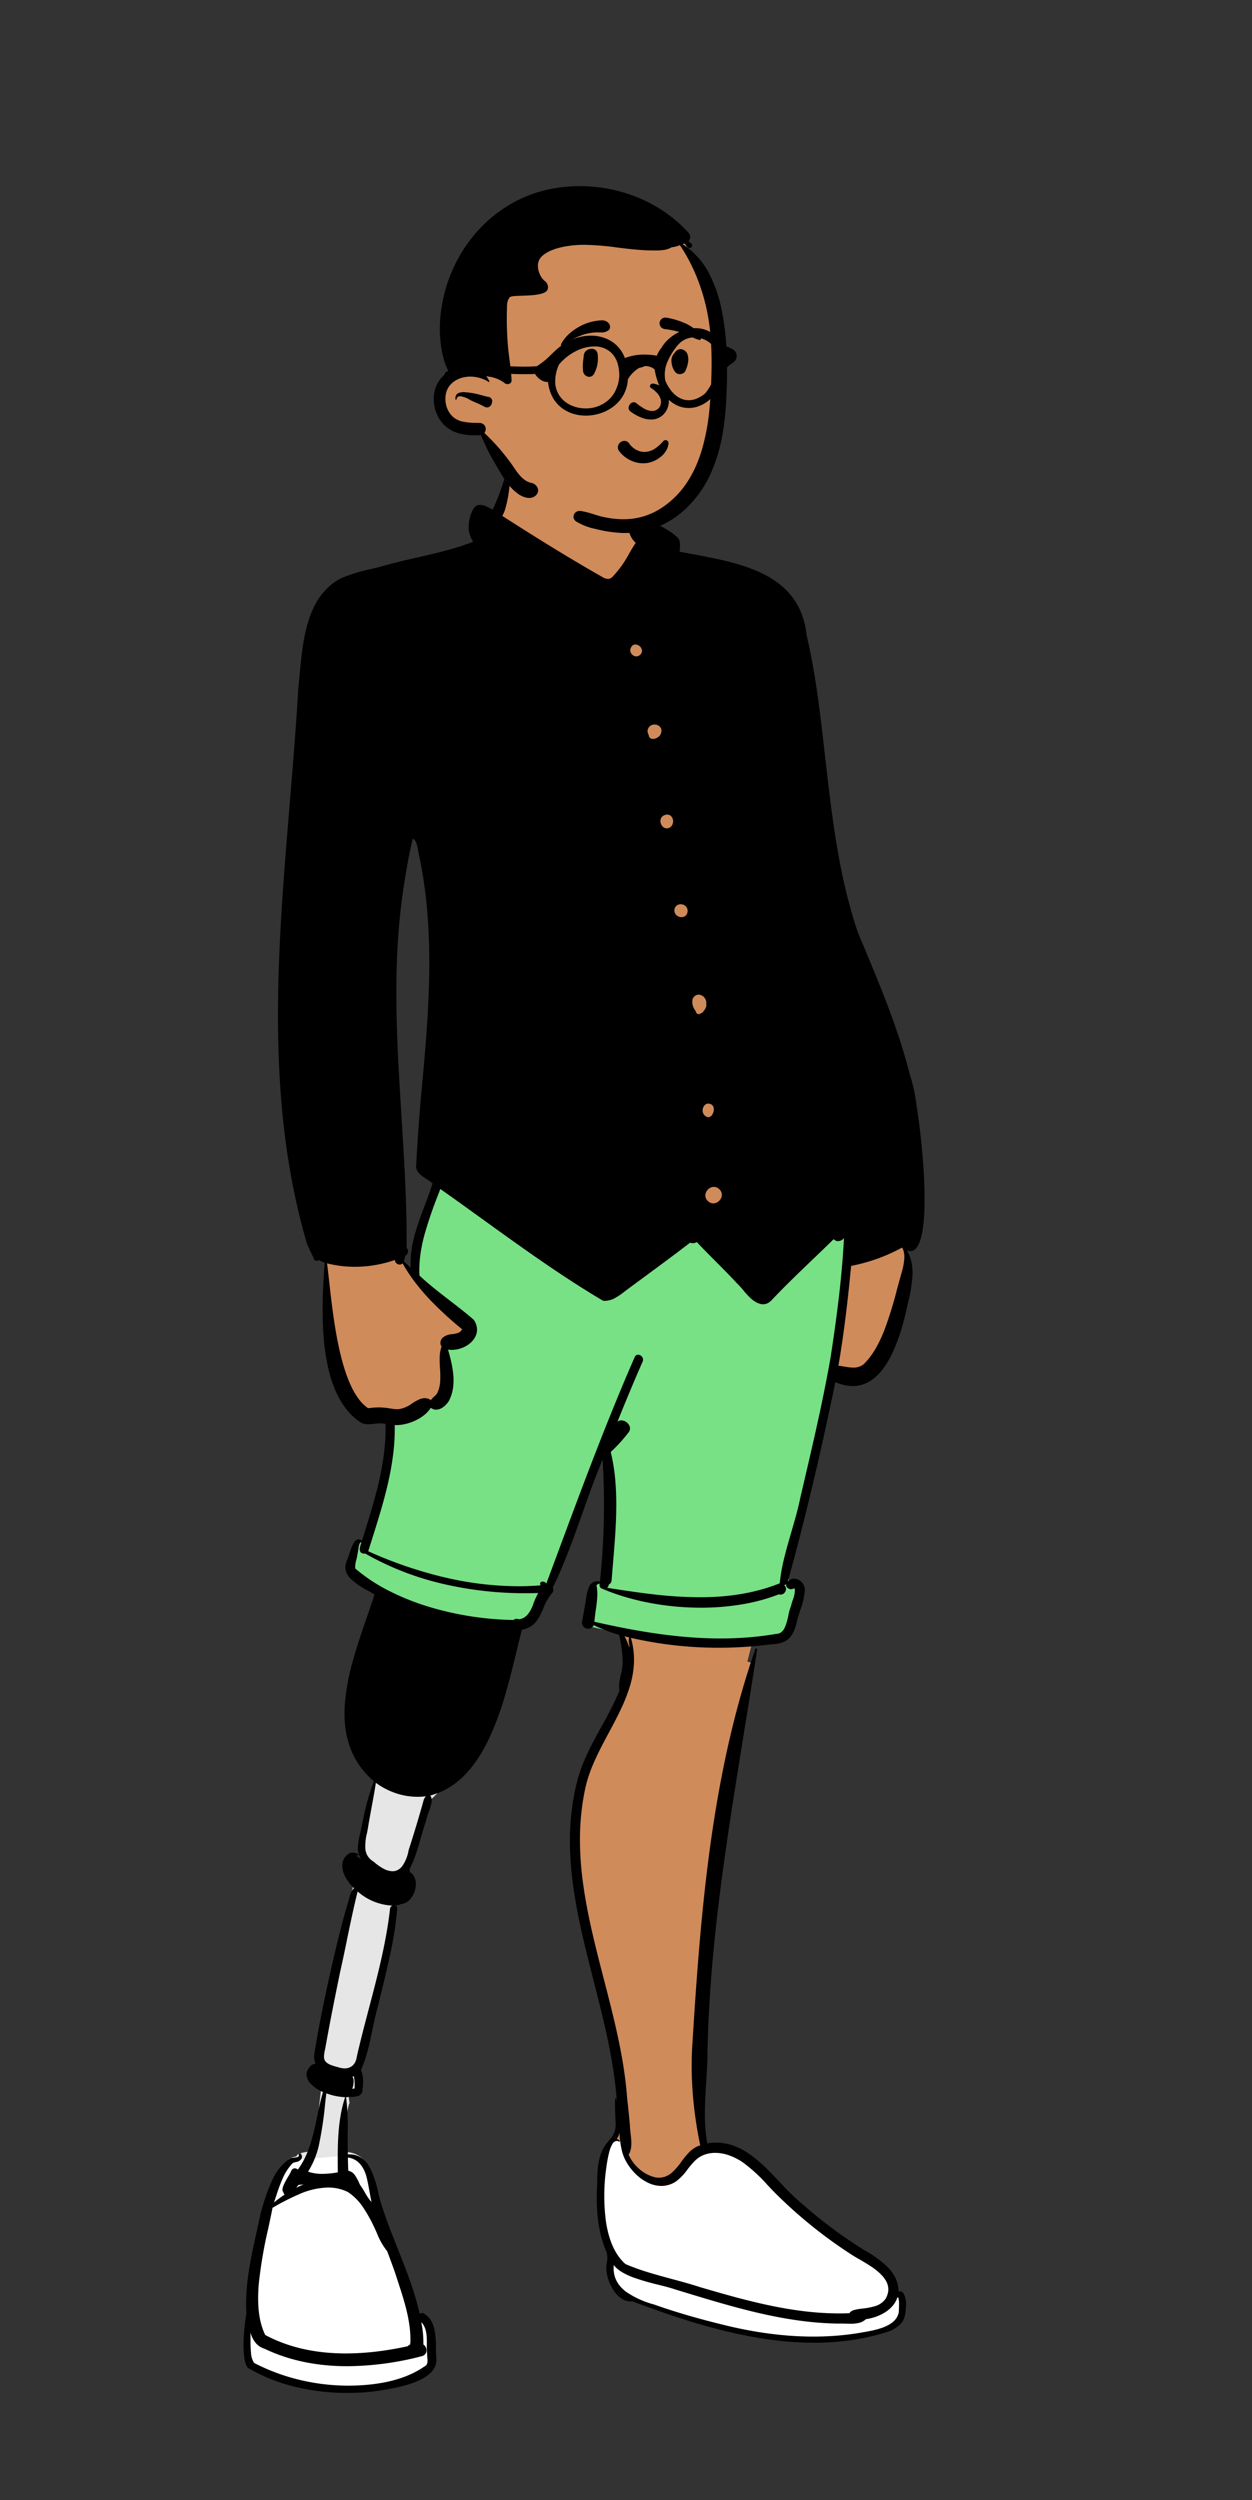 <svg xmlns="http://www.w3.org/2000/svg" width="390.67" height="780" viewBox="0 0 390.67 780">
  <rect x="0" y="0" width="390.67" height="780" fill="#333333" stroke="none"/>
  <g id="peep-standing-29" transform="translate(28.736)">
    <g id="BODY" transform="translate(-28.736 150.264)">
      <path id="_Skin" data-name="✋ Skin" d="M33.163,605.892c-2.22,0-4.571-.107-6.987-.319-2.161-.19-4.444-.469-6.785-.831a63.143,63.143,0,0,1-14.532-4.516,13.874,13.874,0,0,1-2.291-.962,5.057,5.057,0,0,1-1.577-1.29,3.933,3.933,0,0,1-.723-1.55,7.062,7.062,0,0,1-.129-2.105,42.409,42.409,0,0,1,.21-8.466l.006-.068a51.517,51.517,0,0,0,.329-7.3c.088-2.251.278-4.543.581-7.008.269-2.192.621-4.47,1.077-6.965.846-4.629,1.924-9.285,2.967-13.788l.014-.062.156-.676.1-.422c.129-.4.266-.837.376-1.185l.093-.294A54.983,54.983,0,0,1,9,540.172a14.6,14.6,0,0,1,5.191-6.2,2.85,2.85,0,0,1,.379-.041l.193-.014a5.831,5.831,0,0,0,1.782-.344l.035-.017-.267.9,1.394-.6a4.8,4.8,0,0,1,1-.305c.109-.021.225-.038.344-.052.053-.106.109-.22.167-.338,1.909-3.94,2.794-8.262,3.65-12.441l.005-.026v0c.528-2.581,1.075-5.249,1.863-7.785.066-.214.137-.434.21-.655-.214-.066-.427-.14-.634-.219a9.094,9.094,0,0,1-3.005-1.874,7.074,7.074,0,0,1-1.112-1.354,5.956,5.956,0,0,1-.7-1.6,4.429,4.429,0,0,1,.925-1.883,1.931,1.931,0,0,1,1.328-.724l.979-.062-.361-.91a5.1,5.1,0,0,1-.325-1.424,7.333,7.333,0,0,1,.025-1.473c2.032-12.5,4.781-24.624,6.95-33.789,1.133-4.679,2.213-8.74,3.3-12.415.184-.511.332-1.1.463-1.625l.048-.193.013-.052a5.585,5.585,0,0,1,1.375-2.99,2.769,2.769,0,0,1,.688-.43c-.216-.193-.435-.4-.654-.615a14.265,14.265,0,0,1-2.409-3.009,7.285,7.285,0,0,1-1.055-3.507,3.224,3.224,0,0,1,.267-1.535,3.525,3.525,0,0,1,.906-1.253,2.59,2.59,0,0,1,.838-.5l1.173.72c.272.167.537.36.794.547l.024.018c.209.152.445.325.685.483l2.8,1.849-1.81-2.825a5.786,5.786,0,0,1-.828-3.46,20.116,20.116,0,0,1,.616-3.662l.068-.293c.149-.648.3-1.318.421-1.965.141-.634.283-1.282.419-1.908l0-.018.025-.113.014-.063A73.954,73.954,0,0,1,40.577,416c.062-.153.123-.3.2-.474-.133-.111-.264-.223-.388-.331a26.538,26.538,0,0,1-3.938-4.22,24.08,24.08,0,0,1-2.688-4.616,25.671,25.671,0,0,1-1.593-4.939,31.18,31.18,0,0,1-.652-5.191A44.246,44.246,0,0,1,31.9,388.5a70.441,70.441,0,0,1,1.553-7.9c1.325-5.272,3.109-10.451,4.834-15.459l.051-.148v-.005c.879-2.553,1.71-4.964,2.449-7.293.048-.15.1-.3.152-.482-.145-.112-.281-.214-.415-.31a29.75,29.75,0,0,0-2.876-1.73h0l-.358-.2a20.844,20.844,0,0,1-3.552-2.273,6.493,6.493,0,0,1-1.3-1.473,4.562,4.562,0,0,1-.671-1.844,13.26,13.26,0,0,1,1.186-4.4l.049-.123c.231-.584.47-1.188.673-1.784a3.584,3.584,0,0,1,1.235-2.007.7.7,0,0,1,.374-.146l.043,0a.644.644,0,0,1,.377.233l.837.883.361-1.161c.189-.608.378-1.214.556-1.782,3.509-11.235,7.137-22.852,6.812-34.871-.005-.19-.011-.361-.017-.524-.177-.058-.357-.108-.533-.149a7.538,7.538,0,0,0-1.722-.18,19.937,19.937,0,0,0-2,.13l-.212.021a16,16,0,0,1-1.6.109,5.2,5.2,0,0,1-1.37-.164,3.822,3.822,0,0,1-1.31-.639,20.3,20.3,0,0,1-4.131-4.29,27.367,27.367,0,0,1-2.979-5.4,40.43,40.43,0,0,1-2-6.217,59.926,59.926,0,0,1-1.181-6.735,100.043,100.043,0,0,1-.591-13.839c.083-4.418.359-8.548.646-12.353l.023-.3.009-.124.011-.143c-.172-.048-.35-.1-.527-.161a8.518,8.518,0,0,1-1.667-.743l-.421-.25-.385.3H22.3a.549.549,0,0,1-.4-.231,9.31,9.31,0,0,1-1.475-2.654,60.292,60.292,0,0,1-2.335-7.25c-.659-2.46-1.153-4.629-1.391-5.671l-.005-.023-.027-.118-.007-.031c-1.123-5.08-2.1-10.369-2.89-15.72-.757-5.1-1.377-10.418-1.844-15.817-.441-5.1-.76-10.447-.949-15.891-.176-5.084-.244-10.447-.2-15.941.038-5.112.166-10.335.392-15.967.2-5.017.474-10.24.836-15.969.673-10.646,1.554-21.425,2.407-31.848l.009-.108c.252-3.082.5-6.094.737-9.067.747-5.592,1.037-11.4,1.317-17.014l.007-.131c.286-5.742.583-11.68,1.378-17.409a76.577,76.577,0,0,1,1.634-8.487,55.028,55.028,0,0,1,2.767-8.211,13.363,13.363,0,0,1,3.2-4.791,17.376,17.376,0,0,1,4.62-3.125A33.33,33.33,0,0,1,35.5,39.121c1.873-.528,3.771-.952,5.605-1.361l.364-.081.475-.106.132-.029c3.848-1.144,7.779-2.042,11.579-2.909l.023-.005A121.618,121.618,0,0,0,71.18,29.7c.31-.122.617-.246.914-.368a6.165,6.165,0,0,1-.6-.708,7.767,7.767,0,0,1-1.279-4.974,9.788,9.788,0,0,1,.546-2.723,8.2,8.2,0,0,1,1.283-2.359,1.614,1.614,0,0,1,.99-.3,2.772,2.772,0,0,1,.447.039,9.379,9.379,0,0,1,2.78,1.161l.1.058.093.051.152.084.635.347.337-.64a52.565,52.565,0,0,0,3.158-8.043l0-.011c.509-1.54,1.035-3.131,1.622-4.606a11.7,11.7,0,0,1,1.582-2.5,10.437,10.437,0,0,1,1.99-1.834A11.382,11.382,0,0,1,88.266,1.12,14.4,14.4,0,0,1,90.841.369,21.416,21.416,0,0,1,94.95,0a38.07,38.07,0,0,1,6.561.639c2.2.385,4.329.894,6.125,1.341l.415.106.124.031.139.035h0c1.234.312,2.51.635,3.733,1.072a12.8,12.8,0,0,1,3.418,1.755,10.038,10.038,0,0,1,2.1,2.289,12.956,12.956,0,0,1,1.362,2.7,36.089,36.089,0,0,1,1.487,6.06l.047.255a40.08,40.08,0,0,0,1.5,6.211c.077.214.161.433.249.652a3.117,3.117,0,0,1,.58-.2,3.221,3.221,0,0,1,.712-.073,8.21,8.21,0,0,1,2.573.522,21.3,21.3,0,0,1,2.905,1.28,24.617,24.617,0,0,1,4.687,3.116,2.078,2.078,0,0,1,.923,1.122,5.652,5.652,0,0,1,.106,2.06v.009l-.009.134c-.022.338-.045.687-.049,1.024,0,.177,0,.366.008.6l.569.111c1.184.229,2.365.449,3.615.681l.014,0,.116.021.189.035h0c4.528.841,9.21,1.711,13.661,2.993a51.876,51.876,0,0,1,6.433,2.277,32.418,32.418,0,0,1,5.721,3.17,23.384,23.384,0,0,1,3.413,2.924,20.575,20.575,0,0,1,2.762,3.612,21.346,21.346,0,0,1,1.992,4.4,26.2,26.2,0,0,1,1.1,5.286c2.591,11.039,3.971,22.169,5.271,33.55.166,1.435.334,2.9.5,4.31l.009.083.007.059h0c1.015,8.853,2.064,18.008,3.546,26.973.8,4.814,1.648,9.176,2.605,13.334,1.074,4.668,2.251,8.959,3.6,13.119.533,1.3,1.048,2.554,1.618,3.937l.04.1c4.129,10.018,8.4,20.378,11.817,30.823,1.842,5.627,3.29,10.813,4.428,15.853.617,2.732,1.147,5.453,1.574,8.087.448,2.764.8,5.527,1.044,8.213a125.115,125.115,0,0,1,.646,15.9c-.066,2.668-.226,5.339-.476,7.937-.255,2.657-.61,5.312-1.057,7.891a1.636,1.636,0,0,1-1.066,1.169,2.283,2.283,0,0,1-.85.171,1.66,1.66,0,0,1-.887-.239l-2.683-1.689,1.7,2.672a9.559,9.559,0,0,1,1.031,2.239,13.317,13.317,0,0,1,.525,2.543,23.7,23.7,0,0,1-.14,5.682,52.314,52.314,0,0,1-1.175,5.955c-.491,1.961-1.053,3.894-1.55,5.6l-.139.479-.006.021c-.3,1.024-.578,1.992-.821,2.878a40.848,40.848,0,0,1-3.119,7.692,18.6,18.6,0,0,1-4.92,6.059,10.69,10.69,0,0,1-2.408,1.377,9.438,9.438,0,0,1-2.742.655c-.274.023-.555.035-.836.035a11.368,11.368,0,0,1-2.451-.279,15.289,15.289,0,0,1-2.672-.873c-.261-.112-.522-.23-.8-.362l-.071.346-.108.526c-4.726,22.921-9.573,43.254-14.82,62.162l-.795,2.865,2.008-2.2a1.96,1.96,0,0,1,1.071-.633,1.851,1.851,0,0,1,.359-.035,2.229,2.229,0,0,1,.919.209,3.029,3.029,0,0,1,1.2,1,2.959,2.959,0,0,1,.538,1.4,31.986,31.986,0,0,1-1.94,8.112l-.031.093c-.469,1.408-.955,2.865-1.33,4.322a4.576,4.576,0,0,1-2.426,2.992,15.858,15.858,0,0,1-5.931,1.172l-.181.013c-1.07.078-2.176.16-3.161.327-.148.025-.3.053-.44.082-.037.124-.078.262-.124.422-.288,1-.543,2.011-.789,2.992-.2.785-.4,1.6-.622,2.4l1.369.4c.1-.334.2-.646.282-.926-.749,6.555-3.179,20.217-4.347,26.783l-.006.036,0,.016c-.339,1.905-.583,3.282-.653,3.727-1.622,8.465-3.08,17.337-4.331,26.37-1.174,8.474-2.209,17.4-3.077,26.529-1.532,16.11-2.621,33.551-3.329,53.319a56.044,56.044,0,0,0-.134,6.934,53.181,53.181,0,0,0,.752,6.893c.042.24.086.477.129.7.227-.046.458-.089.687-.126a16.5,16.5,0,0,1,2.632-.216c7.9,0,13.573,5.989,19.057,11.78l.262.277a76.373,76.373,0,0,0,7.26,7.029c2.9,2.587,6.034,5.126,9.3,7.547,3.114,2.308,6.445,4.578,9.9,6.745,2.925,1.719,5.955,3.606,8.027,6.1a10.874,10.874,0,0,1,1.741,2.84,8.678,8.678,0,0,1,.64,3.37l-.009.838.83-.128a1.631,1.631,0,0,1,.247-.021.857.857,0,0,1,.376.076.917.917,0,0,1,.4.419,6.821,6.821,0,0,1,.46,2.86q0,.1,0,.2v.014c.006.242.012.47.022.672a7.87,7.87,0,0,1-.194,2.008,6.4,6.4,0,0,1-.65,1.672,6.6,6.6,0,0,1-1.037,1.372,8.315,8.315,0,0,1-1.356,1.108,17.091,17.091,0,0,1-5.39,2.161c-1.974.484-4.053.786-5.887,1.053h0l-.187.027-.065.009c-.673.1-1.308.191-1.919.289a98.214,98.214,0,0,1-10.4.545c-2.4,0-4.875-.085-7.35-.253-2.4-.163-4.862-.408-7.329-.729a142.24,142.24,0,0,1-14.531-2.7c-4.574-1.09-9.369-2.45-14.251-4.043-4.41-1.439-9.067-3.126-13.84-5.014l-.07-.028-.11-.043c-.056.01-.115.019-.176.027a3.982,3.982,0,0,1-.515.034,4.178,4.178,0,0,1-2.067-.571,6.86,6.86,0,0,1-1.735-1.451,11.974,11.974,0,0,1-1.949-3.14,12.4,12.4,0,0,1-.937-3.3,7.494,7.494,0,0,1,.026-2.693l.014-.105a14.914,14.914,0,0,0,.161-1.792,5.472,5.472,0,0,0-.241-1.764,33,33,0,0,1-1.754-5.1,39.779,39.779,0,0,1-.96-5.255,61.115,61.115,0,0,1-.192-10.686,27.028,27.028,0,0,1,1.118-9.191,11.288,11.288,0,0,1,1.173-2.4,16.773,16.773,0,0,1,1.267-1.663h0a9.609,9.609,0,0,0,1.725-2.586,8.714,8.714,0,0,0,.417-4.161c-.044-.542-.221-4.11-.144-5.89l.552-.079c-.21-3.025-.554-6.107-1.051-9.422-.443-2.953-1-6.023-1.7-9.387-1.3-6.269-2.915-12.593-4.474-18.709l-.043-.168v0c-1.267-4.973-2.578-10.115-3.708-15.178-1.268-5.679-2.17-10.657-2.758-15.219a98.472,98.472,0,0,1-.86-15.3c.069-2.613.264-5.2.578-7.7a71.686,71.686,0,0,1,1.409-7.736,42.91,42.91,0,0,1,1.436-4.649c.526-1.425,1.136-2.88,1.866-4.448,1.356-2.914,2.933-5.792,4.458-8.576l.043-.078v0a122.855,122.855,0,0,0,5.584-11.068l.087-.207c-.016-.07-.031-.139-.043-.2a7.487,7.487,0,0,1-.043-2.325c.093-.78.271-1.58.442-2.353l.033-.151a17.034,17.034,0,0,0,.575-4.478,41.263,41.263,0,0,0-1.165-8.224l-.01-.048q-.04-.185-.08-.37l-.408-.116a46.726,46.726,0,0,1-7.777-2.95l-.67-.331-.3.684a1.14,1.14,0,0,1-.4.5,1.167,1.167,0,0,1-.615.2h-.052a1.3,1.3,0,0,1-.626-.159,1.094,1.094,0,0,1-.405-.383,7.491,7.491,0,0,1,.276-3.437l.015-.065.027-.115a16.4,16.4,0,0,0,.434-2.388c.095-.457.177-1,.256-1.525h0l.036-.237a10.026,10.026,0,0,1,1.286-4.313,1.85,1.85,0,0,1,.909-.687,1.941,1.941,0,0,1,.6-.089,3.138,3.138,0,0,1,.7.087,3.033,3.033,0,0,1,.772.281c.035-.317.067-.612.1-.9.665-6.273,1.073-12.7,1.213-19.1.138-6.311.017-12.75-.357-19.136-.059-1-.123-2-.192-2.961-.408.926-.8,1.844-1.176,2.728-2.3,5.466-4.343,11.215-6.32,16.775l-.012.035,0,.009c-1.381,3.884-2.81,7.9-4.311,11.777C98.319,348,96.719,351.713,95.11,355v0l-.174.354a1.072,1.072,0,0,1,.173.263.868.868,0,0,1,.094.545.982.982,0,0,1-.3.511,12.748,12.748,0,0,0-2.7,4.744l-.039.1-.063.162a10.061,10.061,0,0,1-2.457,4.139,7.579,7.579,0,0,1-1.67,1.25,6.782,6.782,0,0,1-2,.717c-.149.028-.3.051-.451.069l-.01.041-.032.134-.069.292c-.184.781-.375,1.6-.559,2.4l-.019.083v0c-1.139,4.9-2.556,10.989-4.455,17.211-1.03,3.375-2.118,6.5-3.233,9.292a71.092,71.092,0,0,1-4.1,8.662,44.582,44.582,0,0,1-3.161,4.85,29.7,29.7,0,0,1-3.626,4.026,20.562,20.562,0,0,1-4.139,2.965,16.433,16.433,0,0,1-4.7,1.668c-.479.09-.968.159-1.454.2a2.327,2.327,0,0,1,.978.864c.7,1.142.13,2.649-.419,4.106-.052.138-.106.281-.158.422a14.75,14.75,0,0,0-.8,2.618c-.624,1.781-1.153,3.633-1.664,5.423v0l-.021.073a49.984,49.984,0,0,1-3.5,9.695c-.059.112-.121.228-.184.343a.9.9,0,0,1,.154.253,1.027,1.027,0,0,1,.059.507,1.071,1.071,0,0,1-.124.441,3.08,3.08,0,0,1,.461.231,3,3,0,0,1,.879.818,3.447,3.447,0,0,1,.5,1.061,4.815,4.815,0,0,1,.17,1.471,6.36,6.36,0,0,1-.242,1.529,6.293,6.293,0,0,1-1.584,2.766,3.493,3.493,0,0,1-2.223,1.069c-.058,0-.116,0-.171,0-.044.03-.09.059-.138.086a3.079,3.079,0,0,1-1.388.335l-.168,1.4c.106.117.122.179.115.243a110.55,110.55,0,0,1-1.912,12.812c-.859,4.232-1.9,8.5-2.906,12.624h0l-.014.056v0c-.373,1.527-.758,3.106-1.132,4.675-.725,2.49-1.267,5.089-1.791,7.6v0l-.017.079c-.429,2.055-.871,4.179-1.416,6.227a38.47,38.47,0,0,1-2.066,5.983c-.04.089-.083.183-.131.288.042.088.083.182.123.278a8.77,8.77,0,0,1,.621,3.309,16.5,16.5,0,0,1-.36,3.374c-.631.72-1.77.742-2.775.762h-.023l-.336.008h0c-.383.011-.817.024-1.194.063-.205.021-.44.055-.739.105.038.238.074.474.107.7a78.057,78.057,0,0,1,.5,11.32v.055c-.01,2.108-.02,4.287.067,6.424.01.249.022.5.035.753.233-.035.474-.059.716-.073.142-.008.284-.012.423-.012a6.018,6.018,0,0,1,2.832.663,6.453,6.453,0,0,1,2.052,1.757,14.215,14.215,0,0,1,2.135,4.215c.537,1.566.926,3.187,1.3,4.754l.044.183,0,.009c.2.848.4,1.648.6,2.386,1.539,5.146,3.536,10.17,5.468,15.028v0l.021.054h0c1.285,3.232,2.613,6.573,3.788,9.909a89.843,89.843,0,0,1,3,10.211l.239,1.067.88-.65a.489.489,0,0,1,.275-.1h.016a.609.609,0,0,1,.3.094,6.106,6.106,0,0,1,2.739,3.827,21.406,21.406,0,0,1,.56,4.86q.007.183.014.364v.008c.011.279.023.568.036.846a19.5,19.5,0,0,0,.073,2.193c.009.124.018.254.027.368a11.061,11.061,0,0,1,0,2.529A3.053,3.053,0,0,1,57.5,599.5a32.525,32.525,0,0,1-5.56,3.019A38.623,38.623,0,0,1,45.93,604.5a48.476,48.476,0,0,1-6.31,1.072A62.118,62.118,0,0,1,33.163,605.892ZM51.881,121a1.713,1.713,0,0,0-.421.054c-.041.163-.082.33-.124.5-.852,3.5-1.6,7.142-2.233,10.82-.6,3.506-1.11,7.163-1.514,10.867-.747,6.839-1.166,13.985-1.282,21.846-.1,6.553.022,13.731.362,21.944.3,7.358.752,14.79,1.185,21.978v0l0,.039v0c.4,6.621.811,13.467,1.108,20.188.334,7.538.485,14.12.462,20.124q0,.2,0,.4a.623.623,0,0,1,.236.135.653.653,0,0,1,.2.608.893.893,0,0,1-.458.639.857.857,0,0,1-.275.089c-.03.137-.059.264-.086.377-.135.573-.288,1.148-.455,1.707-.045.149-.086.285-.127.415l.319.3c.765.726,1.472,1.386,2.163,2.018l1.3,1.189-.1-1.755c-.033-.548-.047-1.112-.043-1.675a28.455,28.455,0,0,1,.39-4.41,39.737,39.737,0,0,1,.971-4.314c.8-2.85,1.87-5.7,2.907-8.461l.045-.121c.869-2.312,1.767-4.7,2.507-7.079.039-.125.082-.264.13-.423-.114-.114-.227-.221-.337-.319a16.182,16.182,0,0,0-1.892-1.359h0l-.137-.089a8.544,8.544,0,0,1-2.4-1.987,2.529,2.529,0,0,1-.426-1.949c.345-6.216.773-12.452,1.272-18.536.118-1.316.24-2.657.358-3.954,1.04-11.444,2.115-23.278,2.388-34.982.147-6.287.056-12.008-.279-17.489-.182-2.97-.44-5.9-.768-8.718-.344-2.953-.776-5.876-1.285-8.689-.185-1.056-.4-2.114-.614-3.138l0-.008c-.142-.686-.288-1.4-.422-2.1-.019-.1-.039-.229-.066-.4a11.721,11.721,0,0,0-.728-2.849,3.023,3.023,0,0,0-.671-.966,1.724,1.724,0,0,0-.879-.452A1.579,1.579,0,0,0,51.881,121Z" transform="translate(76.473 -10.669)" fill="#d08b5b"/>
      <path id="_Shorts" data-name="👖 Shorts" d="M26.67,2.154,27.48,0,156.365,12.506l-.293,5.684A358.322,358.322,0,0,1,152.1,54.132l-.208,1.365-.231,1.314c-1.753,9.9-3.614,18.478-7.486,35.106,0,0-7.42,28.67-7.854,31.555l1.7,2.912,0-.047c.035-.461-.193-.577-.407-.426l-.016.012,2.323,2.693.025-.024.042-.044a1.594,1.594,0,0,0,.34-.545,1.755,1.755,0,0,0-.25-1.714l-.135-.147a1.328,1.328,0,0,0-.306-.257l-.126-.073-.044-.023-.047-.022-.046-.02-.05-.02a2.259,2.259,0,0,1,.22.091,2.2,2.2,0,0,1,.667.489,2.306,2.306,0,0,1,.178.216l.054.077.244.365.046.436a6.953,6.953,0,0,1-.17,2.291l-.044.189-.036.145c-.093.362-.2.723-.386,1.265l-.241.717-.056.171c-.133.408-.209.671-.267.926l-.037.173-.04.2-.084.185a10.073,10.073,0,0,0-.536,1.817l-.354,1.576-.071.3a12.552,12.552,0,0,1-1.26,3.519,4.5,4.5,0,0,1-3.559,2.43l-.1.008-.051,0-.29.05a111.677,111.677,0,0,1-27.71.978l-.46-.038-.454-.038a204.679,204.679,0,0,1-27.572-4.535l-.934-.212-1.478-.337.107-1.658.019-.266c.057-.733.139-1.432.3-2.559l.282-2.017.007-.05a17.426,17.426,0,0,0,.087-5.766l-.02-.1,3.685-1.457,1.077-1.675.05-.706.028-.413c.3-4.538.51-11.207.516-17.349v-1.008l0-1-.008-.959c-.08-7.6-.5-13.515-1.27-16.67l-.028-.111-.059.077-.058.075a27.5,27.5,0,0,0-3.073,5.934l-1.338,3.508c-2.015,5.305-4.049,10.747-7.421,19.82L63.5,125.373l-1.853,4.962-.742-1.472-.479.839a19.389,19.389,0,0,0-1.19,2.595l-.17.427-.055.155-.1.267a11.431,11.431,0,0,1-1.871,3.416c-.348.416-6.913,3.745-14.367,2.734-13.974-1.9-33.9-9.889-41.7-16.483l-.36-.308-.535-.462L0,121.34a62.031,62.031,0,0,1,1.58-7.512A2.023,2.023,0,0,1,3.15,112.9l.077,0,.8-.026.86.91,1.12-4.461.391-1.252C8.33,101.856,9.51,97.642,10.457,93.32l.074-.341a71.405,71.405,0,0,0,1.8-16.2l-.005-.312-.037-1.9,1.9.088c3.468.161,7.952-1.886,9.611-4.474l.05-.08,1.041-1.69,1.569,1.217a1.1,1.1,0,0,0,1.31.007,4.673,4.673,0,0,0,1.7-1.649l.027-.045.04-.079a12.6,12.6,0,0,0,1.1-6.49l-.012-.176-.013-.173a36.462,36.462,0,0,0-1.475-7.243l-.118-.409-.778-2.684,2.766.434a7.174,7.174,0,0,0,5.763-1.858,3.314,3.314,0,0,0,.73-4.361l-.045-.078-.029-.047-.332-.288-.437-.374c-1.493-1.269-3.083-2.529-5.674-4.529l-1.913-1.475-1.2-.927c-3.2-2.5-5.136-4.107-7.178-6.022l-.618-.581-.035-.716a42.465,42.465,0,0,1,1.544-12.961l.076-.289A110.233,110.233,0,0,1,25.491,5.275Z" transform="translate(109.083 217.878)" fill="#78e185"/>
      <path id="_Prosthesis" data-name="🏃🏻‍♂️ Prosthesis" d="M32.8,134.4a15.365,15.365,0,0,1-2.084-2.94l-.575-.977-.112-.187a14.323,14.323,0,0,0-.846-1.285l-.073-.1-.116-.151-.233-.5-.3-.647c-.075-.162-.138-.295-.2-.424l-.087-.178c-.606-1.212-1.089-1.753-1.569-1.849l-.034-.006-1.205-.188,0,.43-1.5.254c-4.051.686-7.114.716-10-.233l-.144-.048-1.692-.576-.7.946-.954-.924-.036.069-.1.184-.19.335-.753,1.29L9.136,127l-.127.225-.118.213-.106.2a7.976,7.976,0,0,0-.613,1.39l-.022.081.132.133.052.373,1.656,1.356-1.982,1.335c-.9.607-1.81,1.273-2.816,2.056l-.407.32L0,138.461l2.117-6.1.159-.467.086-.254.71-2.131.21-.619.134-.386.135-.383c1.329-3.723,2.608-6.171,4.556-8.2l.1-.1.175-.179.217-.124a4.776,4.776,0,0,1,1.33-.5l.4-.1.094-.025a1.951,1.951,0,0,0,.186-.058l.055-.022h.006l.294-.5.691-.3a6.6,6.6,0,0,1,1.214-.386l.156-.031,2.354-.443q.2-.626.37-1.269l.084-.323.115-.494.09-.4a104.23,104.23,0,0,0,1.7-11.31l.413-3.664.076-.648.262-2.211,2.1.744a18.1,18.1,0,0,0,4.572,1.059l.171.013-.108,1.527,1.714-.239.332,2.412-.133-.009-.033.117a52.378,52.378,0,0,0-1.709,12.692l-.009.283-.008.285c-.015.555-.026,1.083-.034,1.628l1.61.2c3.917.484,6.415,3.509,7.421,7.8l.1.44.1.451c.154.721.3,1.487.493,2.5l.474,2.552.079.412c.059.3.113.577.171.854l1.375,6.564ZM26.439,97.2a3.693,3.693,0,0,0,.21-2.184l-.015-.027-1.049-1.74a7.754,7.754,0,0,1-2.144-.355l-.159-.051-.05-.017-.438-.113-.267-.071a8.184,8.184,0,0,1-3.9-1.883l-.064-.065-.063-.066a4.444,4.444,0,0,1-.95-3.819c.041-.338.1-.663.178-1.067,0,0,9.521-46.7,10.217-49.511l.786-3.155,2.188,1.853a15.909,15.909,0,0,0,9.588,3.987l.156,0,.935,3.316,0,.027c-.535,4.614-9.627,42.754-10.209,45.285l-.127.552,0,.031a6.394,6.394,0,0,1-1.3,3.173l.007,0,.379,2.31.055.342a14.946,14.946,0,0,1,.2,3.831l-.013.134-.131,1.277-1.256.277c-.217.048-.437.09-.675.129l-.145.024-2.825.446ZM40.015,31.759c-3.3-.125-5.459-2.606-6.312-3.34l-.138-.119.04.051a6.714,6.714,0,0,1-3.123-4.577C30.229,22.4,35.74,0,35.74,0S45.761,5.424,50.669,4.828l.165-.021,5.344-.7L52.3,7.848a1.469,1.469,0,0,0-.278.618l-.035.121-.026.092q-2.021,7.23-4.272,14.254l-.295.914-.01.05A13.262,13.262,0,0,1,44.9,29.7S41.532,31.76,40.07,31.76Z" transform="translate(81.817 403.628)" fill="#e6e6e6"/>
      <path id="_Shoes" data-name="👟 Shoes" d="M33.165,77.891c-2.22,0-4.571-.107-6.987-.319-2.162-.19-4.444-.469-6.785-.831A63.141,63.141,0,0,1,4.861,72.225a13.881,13.881,0,0,1-2.291-.963,5.055,5.055,0,0,1-1.577-1.29,3.934,3.934,0,0,1-.723-1.55A7.061,7.061,0,0,1,.14,66.316,39.627,39.627,0,0,1,.3,58.342l.113-1.222a46.934,46.934,0,0,0,.268-6.64,63.045,63.045,0,0,1,1.249-9.8c.646-3.254,1.474-6.539,2.274-9.715.5-2,1.025-4.067,1.491-6.091l2.082-3.321A72.664,72.664,0,0,1,10,13.77a27.633,27.633,0,0,1,2.428-5.354C13.44,6.8,14.452,5.983,15.431,5.983h.006L33.012,4.561a4.042,4.042,0,0,1,1.983.876A8.265,8.265,0,0,1,36.678,7.3a22.549,22.549,0,0,1,2.508,5.344,51.662,51.662,0,0,1,1.9,7.555c.072.294-.536.507-1.123.713-.57.2-1.108.388-1.039.641a12.472,12.472,0,0,0,1.65,3.421,31.676,31.676,0,0,0,2.231,2.828,19.582,19.582,0,0,1,3.678,5.51l.887,2.233a123.575,123.575,0,0,1,6.14,18.493l.239,1.067A27.78,27.78,0,0,1,56.077,57.7,16.872,16.872,0,0,1,57.7,60.132a5.959,5.959,0,0,1,.8,2.46c0,.08.122,1.988.06,4.034a20.691,20.691,0,0,1-.273,3.011A3.121,3.121,0,0,1,57.5,71.5a32.521,32.521,0,0,1-5.56,3.02,38.633,38.633,0,0,1-6.011,1.971,48.5,48.5,0,0,1-6.31,1.072A62.116,62.116,0,0,1,33.165,77.891ZM178.127,62.065a114.156,114.156,0,0,1-14.507-.96,141.678,141.678,0,0,1-14.364-2.641c-4.527-1.068-9.269-2.4-14.094-3.962-4.369-1.414-8.977-3.07-13.7-4.923l-.82-.323c-.057.01-.117.019-.176.027a3.963,3.963,0,0,1-.515.034,4.177,4.177,0,0,1-2.067-.571,6.856,6.856,0,0,1-1.735-1.451,11.974,11.974,0,0,1-1.949-3.14,12.4,12.4,0,0,1-.937-3.305,16.061,16.061,0,0,1,.016-2.532,16.973,16.973,0,0,0-.055-3.823,33.008,33.008,0,0,1-1.754-5.1,39.8,39.8,0,0,1-.96-5.255,61.119,61.119,0,0,1-.192-10.686,27.883,27.883,0,0,1,1.015-8.89A11.673,11.673,0,0,1,113.631.493L114.042,0h3.774a34.218,34.218,0,0,0,2.044,5.348,17.323,17.323,0,0,0,2.489,3.82,9.5,9.5,0,0,0,2.934,2.292,7.687,7.687,0,0,0,3.379.764,7.079,7.079,0,0,0,2.561-.456,7.657,7.657,0,0,0,2.055-1.192,19.952,19.952,0,0,0,3.2-3.528c1.713-2.217,3.332-4.311,5.983-4.311.046,0,4.646-.237,9.484-.614a22.931,22.931,0,0,1,6.75,4,66.276,66.276,0,0,1,5.987,5.731l2.073,2.186a68.753,68.753,0,0,0,6.515,6.244c2.905,2.587,6.034,5.126,9.3,7.547,3.114,2.308,6.445,4.578,9.9,6.745l.534.315c1.217.722,2.643,1.593,3.989,2.581a19.512,19.512,0,0,1,3.5,3.2,10.871,10.871,0,0,1,1.741,2.84,8.678,8.678,0,0,1,.64,3.37l-.009.838,0,0c.061.058.608.586,1.145,1.2a9.585,9.585,0,0,1,.793,1.022,1.9,1.9,0,0,1,.37.873l.007.311a18.4,18.4,0,0,1-.859,3.022c-.5,1.364-1.314,3.134-2.356,3.823-2.7,1.785-12.348,3.364-13.439,3.538l-.011,0A98.189,98.189,0,0,1,178.127,62.065Z" transform="translate(76.471 517.572)" fill="#fff"/>
      <path id="_Ink" data-name="🖍 Ink" d="M32.447,600.058a68.9,68.9,0,0,1-16.17-1.864A54.13,54.13,0,0,1,1.3,592.205a7.189,7.189,0,0,1-1.079-3.284,30.441,30.441,0,0,1-.211-4.76,58.56,58.56,0,0,1,.868-8.725,52.5,52.5,0,0,1,.015-6.527c.125-2.046.356-4.171.7-6.5.648-4.32,1.612-8.673,2.545-12.883v0c.409-1.846.832-3.755,1.221-5.631.125-.412.248-.825.379-1.262l.006-.019a60.113,60.113,0,0,1,3.164-8.843,15.95,15.95,0,0,1,5.73-6.956,4.311,4.311,0,0,1,.8-.11c.71-.061,1.592-.138,1.811-.5a.4.4,0,0,0,.007-.377.29.29,0,0,1,.029-.279.433.433,0,0,1,.347-.182.3.3,0,0,1,.237.106,1.324,1.324,0,0,1-.024,1.821,2.517,2.517,0,0,1-1.488.735,3.974,3.974,0,0,0-1.056.362,16.312,16.312,0,0,0-3.085,4.73,54.557,54.557,0,0,0-2.017,5.433c-.227.685-.461,1.393-.7,2.072,1.239-.979,2.3-1.759,3.332-2.456a1.216,1.216,0,0,1-.413-.761c-.84-.848.468-3.071,1.518-4.858a13.56,13.56,0,0,0,1.006-1.893,1.149,1.149,0,0,1,1.028-.671,1.409,1.409,0,0,1,.962.411,23.758,23.758,0,0,0,2.28-3.809,32.026,32.026,0,0,0,1.614-4.075,83.156,83.156,0,0,0,2.118-8.588c.537-2.564,1.092-5.215,1.852-7.734a10.959,10.959,0,0,1-3.666-2.435A4.222,4.222,0,0,1,19.705,500a5.559,5.559,0,0,1,1.007-1.731,2.459,2.459,0,0,1,1.738-.885,6.741,6.741,0,0,1-.345-3.25c1.59-9.783,3.738-20.227,6.963-33.862,1.221-5.057,2.4-9.461,3.612-13.462.061-.2.126-.452.194-.717v0c.305-1.181.723-2.8,1.622-3.468a13.7,13.7,0,0,1-2.623-3.373,7.641,7.641,0,0,1-1.07-3.973,4.281,4.281,0,0,1,1.834-3.307,2.075,2.075,0,0,1,1.4-.459,3.6,3.6,0,0,1,1.258.232c.35.137.568.3.569.436,0,.151-.273.238-.771.246.3.182.586.393.865.6.214.156.435.317.657.463a6.383,6.383,0,0,1-.921-3.871,23.1,23.1,0,0,1,.692-4.138l0-.007c.151-.659.294-1.28.4-1.887.146-.658.293-1.332.422-1.927v0a75.738,75.738,0,0,1,3.451-12.42,28.081,28.081,0,0,1-2.606-2.559,25.52,25.52,0,0,1-2.115-2.721,24.792,24.792,0,0,1-2.9-5.86,28.778,28.778,0,0,1-1.348-6.308,38.954,38.954,0,0,1-.078-6.624,69.5,69.5,0,0,1,2.542-13.667c1.262-4.562,2.8-9.027,4.288-13.345.864-2.509,1.681-4.878,2.411-7.173-.674-.44-1.45-.879-2.27-1.345h0a21.4,21.4,0,0,1-5.4-3.822,5.272,5.272,0,0,1-1.334-2.568,4.562,4.562,0,0,1-.011-1.52,6.306,6.306,0,0,1,.545-1.706,13.92,13.92,0,0,0,.613-1.687v0a20.2,20.2,0,0,1,1.156-3.022c.549-1.05,1.125-1.561,1.763-1.561a1.743,1.743,0,0,1,1.046.423c.189-.607.382-1.225.568-1.822,1.737-5.563,3.533-11.316,4.826-17.073a84.746,84.746,0,0,0,1.516-8.694,60.67,60.67,0,0,0,.425-8.835,6.833,6.833,0,0,0-1.583-.171,17.449,17.449,0,0,0-1.884.135h-.013a17.345,17.345,0,0,1-1.848.133,5.9,5.9,0,0,1-2.047-.327,18.673,18.673,0,0,1-4.605-4.056A25.049,25.049,0,0,1,29,288.065a38.047,38.047,0,0,1-2.242-6.373,58.124,58.124,0,0,1-1.341-7c-.3-2.259-.51-4.708-.627-7.279-.1-2.253-.137-4.676-.1-7.2.065-4.6.339-8.853.627-12.769a9.361,9.361,0,0,1-1.8-.806,1.253,1.253,0,0,1-.727.252.831.831,0,0,1-.8-.539c-.292-.686-.624-1.377-.945-2.045-.475-.989-.965-2.011-1.34-3.041-1.578-5.416-2.961-11.064-4.11-16.785-1.095-5.45-2.013-11.147-2.73-16.934-.677-5.468-1.2-11.206-1.548-17.054-.327-5.463-.516-11.232-.563-17.145-.044-5.5.029-11.132.224-17.208.173-5.408.439-11.048.812-17.241.694-11.5,1.663-23.176,2.6-34.468v-.014c.984-11.852,2-24.107,2.689-36.057.151-1.378.281-2.789.419-4.282v-.007c.259-2.791.526-5.678.946-8.56A52.514,52.514,0,0,1,20.3,47.06a31.088,31.088,0,0,1,1.532-3.9A23.384,23.384,0,0,1,23.9,39.623a19.359,19.359,0,0,1,2.721-3.064A18.576,18.576,0,0,1,30.1,34.08a49.849,49.849,0,0,1,9.775-3.05l.008,0c.918-.219,1.867-.445,2.787-.68,3.822-1.138,7.773-2.04,11.595-2.913h0c2.9-.662,5.894-1.346,8.8-2.127a80.167,80.167,0,0,0,8.6-2.775,8.152,8.152,0,0,1-1.414-5.2,11.347,11.347,0,0,1,1.568-5.216,2.373,2.373,0,0,1,.891-.83,2.311,2.311,0,0,1,1.065-.241,5.016,5.016,0,0,1,1.9.453,18.448,18.448,0,0,1,1.774.89l.259.142a57.725,57.725,0,0,0,2.553-6.17C81.025,4.2,81.692,2.032,82.31,0c.433.35.684,1.22.745,2.584a25.231,25.231,0,0,1-.277,4.392,38.138,38.138,0,0,1-.9,4.524,11.268,11.268,0,0,1-1.134,2.981c12.224,7.857,22.31,14.008,31.74,19.357h0a3.548,3.548,0,0,0,1.3.292,1.415,1.415,0,0,0,.261-.022l.164-.054h0a1.664,1.664,0,0,1,.206-.063h0s0,0,0,.005c.171-.092.328-.184.479-.282a32.406,32.406,0,0,0,5.447-7.533l0,0c.653-1.11,1.329-2.257,2.025-3.315-3.082-2.713-2.566-7.423-2.111-11.578.13-1.184.252-2.3.287-3.325h.009c.238,0,.429.241.585.737a10.609,10.609,0,0,1,.293,1.442,7.255,7.255,0,0,0,.163.857l.005.028a25.66,25.66,0,0,0,1.313,5.151,1.7,1.7,0,0,1,1.406-.525c1.79,0,4.483,1.282,5.929,2.046,1,.527,1.988,1.114,2.862,1.695a12.534,12.534,0,0,1,1.793,1.375,2.655,2.655,0,0,1,.818.79,2.744,2.744,0,0,1,.384.952,8.115,8.115,0,0,1,.047,2.161v.006c-.021.322-.043.655-.047.974,1.235.24,2.468.469,3.772.712l.026,0c3.931.731,8,1.487,11.928,2.51,2.125.553,4.009,1.13,5.757,1.763a40.874,40.874,0,0,1,5.333,2.34,28.514,28.514,0,0,1,4.692,3.095,22.265,22.265,0,0,1,3.837,4.029,21.417,21.417,0,0,1,2.766,5.141,26.329,26.329,0,0,1,1.48,6.432c2.589,11.009,3.97,22.149,5.27,33.544.206,1.761.418,3.6.6,5.226,1.034,8.989,2.1,18.284,3.64,27.348.828,4.881,1.72,9.3,2.727,13.5,1.132,4.723,2.378,9.057,3.811,13.249l.9,2.151.042.1,0,.01c2.824,6.72,5.745,13.668,8.361,20.6,1.41,3.737,2.619,7.166,3.7,10.484,1.211,3.727,2.227,7.219,3.106,10.676a49.784,49.784,0,0,1,2.068,9.3c.808,5.017,1.506,10.822,1.967,16.344.258,3.095.439,6.059.536,8.811.106,3.006.113,5.754.02,8.169-.214,5.527-.942,9.3-2.165,11.205a3.593,3.593,0,0,1-1,1.076,2.186,2.186,0,0,1-1.226.376h0a2.946,2.946,0,0,1-1.083-.227,11.229,11.229,0,0,1,.923,1.881,12.427,12.427,0,0,1,.565,1.979,17,17,0,0,1,.267,4.163,49.514,49.514,0,0,1-1.427,8.509l0,.008c-.241,1.059-.469,2.06-.665,3.042-1,4.04-2.645,9.959-5.344,14.694a24.191,24.191,0,0,1-2.147,3.189,15.791,15.791,0,0,1-2.552,2.552,11.164,11.164,0,0,1-3,1.694,10.063,10.063,0,0,1-3.486.614,12.027,12.027,0,0,1-2.6-.3,16.163,16.163,0,0,1-2.84-.931c-4.728,22.933-9.579,43.281-14.831,62.208a2.608,2.608,0,0,1,1.956-.9,3.291,3.291,0,0,1,2.223.958,3.706,3.706,0,0,1,1.146,2.342,21.766,21.766,0,0,1-1.452,6.57l0,.007c-.359,1.082-.73,2.2-1,3.306a17.4,17.4,0,0,1-.986,3.19,6.984,6.984,0,0,1-1.486,2.241,5.812,5.812,0,0,1-2.268,1.351,11.6,11.6,0,0,1-3.333.519,124.77,124.77,0,0,1-16.362,1.081,122.621,122.621,0,0,1-27.4-3.084,24.948,24.948,0,0,1,.807,4,24.683,24.683,0,0,1,.14,3.881,29.6,29.6,0,0,1-1.34,7.463,52.513,52.513,0,0,1-2.868,7.189c-1.126,2.367-2.4,4.754-3.638,7.062l0,0c-1.5,2.8-3.047,5.7-4.35,8.6-.7,1.563-1.277,3-1.76,4.394a36.246,36.246,0,0,0-1.257,4.5,72.523,72.523,0,0,0-1.2,7.538c-.257,2.429-.4,4.95-.427,7.494A100.47,100.47,0,0,0,106,441.513c.612,4.435,1.521,9.274,2.78,14.792,1.123,4.923,2.414,9.92,3.663,14.752,1.564,6.052,3.181,12.31,4.487,18.495.7,3.327,1.261,6.365,1.706,9.289.5,3.281.847,6.334,1.061,9.334.326,2.748.618,5.6.868,8.48.017.8.112,1.635.213,2.519v0c.263,2.306.534,4.69-.613,6.552a12.065,12.065,0,0,0,1.434,2.451,13.087,13.087,0,0,0,1.984,2.105,11.6,11.6,0,0,0,5.079,2.564,7.242,7.242,0,0,0,.918.06,5.82,5.82,0,0,0,2.228-.425,6.785,6.785,0,0,0,1.821-1.123,20.422,20.422,0,0,0,2.986-3.438,25.515,25.515,0,0,1,2.569-3.084,9.117,9.117,0,0,1,1.524-1.208,6.754,6.754,0,0,1,1.8-.8c-.572-2.731-1.058-5.471-1.445-8.143-.4-2.747-.7-5.5-.907-8.193-.21-2.761-.319-5.531-.325-8.233-.006-2.768.1-5.547.3-8.262.566-9.115,1.274-19.912,2.225-30.883.985-11.362,2.105-21.457,3.426-30.864.739-5.264,1.558-10.417,2.434-15.315.93-5.2,1.959-10.308,3.059-15.179,1.158-5.13,2.433-10.176,3.792-15,1.42-5.044,2.979-10.016,4.633-14.776a.277.277,0,0,1,.264-.206.305.305,0,0,1,.228.105.309.309,0,0,1,.067.252c-1.343,8.873-2.8,17.886-4.215,26.6l0,.019v.005c-2.6,16.085-5.3,32.718-7.371,49.144-1.116,8.846-1.968,16.925-2.6,24.7-.345,4.215-.628,8.387-.842,12.4-.225,4.215-.38,8.4-.463,12.443,0,3.257-.206,6.581-.41,9.795v.005c-.2,3.119-.4,6.345-.41,9.509,0,1.7.048,3.254.158,4.735a44.175,44.175,0,0,0,.593,4.712,17.162,17.162,0,0,1,2.734-.224c8.223,0,14.133,6.24,19.848,12.275a74.441,74.441,0,0,0,7.193,6.967c2.894,2.578,6.012,5.109,9.266,7.522,3.1,2.3,6.422,4.562,9.866,6.722a35.972,35.972,0,0,1,7.206,5.164,15.211,15.211,0,0,1,1.439,1.651,11.561,11.561,0,0,1,1.125,1.831,9.661,9.661,0,0,1,.727,2.028,9.406,9.406,0,0,1,.244,2.243,2.032,2.032,0,0,1,.336-.029,1.5,1.5,0,0,1,1.251.654,6.958,6.958,0,0,1,.763,3.891,15.608,15.608,0,0,1-.5,3.686,5.394,5.394,0,0,1-1.761,2.493,13.41,13.41,0,0,1-2.642,1.642c-1.907.638-3.88,1.2-5.864,1.672-1.931.459-3.928.844-5.935,1.145a81.361,81.361,0,0,1-12.02.869c-2.354,0-4.794-.095-7.253-.281-2.355-.179-4.8-.447-7.259-.8-2.348-.335-4.783-.755-7.237-1.248-2.326-.467-4.745-1.016-7.189-1.629-4.476-1.124-9.095-2.476-14.122-4.131-4.144-1.365-8.592-2.948-13.6-4.84a4.7,4.7,0,0,1-.609.04,5.018,5.018,0,0,1-2.811-.907,8.786,8.786,0,0,1-2.246-2.27,13.846,13.846,0,0,1-1.566-2.954,12.647,12.647,0,0,1-.772-2.96,8.287,8.287,0,0,1,.041-2.977,7.294,7.294,0,0,0-.05-3.247,33.077,33.077,0,0,1-1.767-5.138,40.373,40.373,0,0,1-.973-5.318,61.74,61.74,0,0,1-.2-10.848c-.139-9.048,1.973-11.558,3.671-13.576a9.735,9.735,0,0,0,1.483-2.118,7.031,7.031,0,0,0,.589-3.189c0-.053-.007-.141-.013-.259-.3-6.1-.182-7.578-.026-7.742A.048.048,0,0,1,116.1,508c.092,0,.217.343.372,1.019-.207-3.01-.548-6.08-1.043-9.386-.441-2.942-1-6-1.694-9.361-1.3-6.233-2.911-12.558-4.472-18.674v0c-1.32-5.176-2.686-10.528-3.853-15.8-.628-2.837-1.15-5.423-1.6-7.907-.5-2.788-.893-5.378-1.2-7.918-.33-2.726-.556-5.4-.672-7.933-.125-2.715-.129-5.39-.013-7.952a75.94,75.94,0,0,1,.779-7.977,70.1,70.1,0,0,1,1.7-8.005,53.871,53.871,0,0,1,3.232-8.237c1.271-2.649,2.714-5.272,4.109-7.809a117.524,117.524,0,0,0,5.56-11.012,8.186,8.186,0,0,1-.047-2.541c.1-.852.3-1.727.483-2.572v0a16.185,16.185,0,0,0,.558-4.3,40.112,40.112,0,0,0-1.149-8.1,47.416,47.416,0,0,1-7.894-3,1.853,1.853,0,0,1-.726.849,1.9,1.9,0,0,1-.995.274,1.881,1.881,0,0,1-1.87-2.341l.361-2.049.523-2.968c.093-.441.172-.964.255-1.518v0a16.453,16.453,0,0,1,.923-3.939,2.788,2.788,0,0,1,2.614-2.005,3.834,3.834,0,0,1,.86.105c.664-6.246,1.071-12.653,1.21-19.042.136-6.284.016-12.7-.357-19.078-2.289,5.445-4.331,11.185-6.3,16.737-1.389,3.905-2.825,7.944-4.334,11.842-1.692,4.371-3.3,8.1-4.916,11.4a1.556,1.556,0,0,1,.161.928,1.634,1.634,0,0,1-.513.942,17.038,17.038,0,0,0-2.661,4.709,16.317,16.317,0,0,1-2.243,4.107,6.83,6.83,0,0,1-1.787,1.535,8.034,8.034,0,0,1-2.6.954c-.55,2.086-1.1,4.36-1.684,6.768v.005c-1.014,4.185-2.163,8.928-3.542,13.592a92.961,92.961,0,0,1-5.045,13.606,51.452,51.452,0,0,1-3.374,6.063,34.884,34.884,0,0,1-4.1,5.173,25.32,25.32,0,0,1-4.932,3.985,21.755,21.755,0,0,1-5.884,2.5,3.31,3.31,0,0,1,.316,2.412,16.717,16.717,0,0,1-.841,2.757v0a13.866,13.866,0,0,0-.761,2.518c-.634,1.8-1.163,3.657-1.675,5.454-.471,1.654-.958,3.363-1.525,5.022a34.422,34.422,0,0,1-2.053,4.875,1.711,1.711,0,0,1,.107.839,3.689,3.689,0,0,1,1.1,1.023,4.18,4.18,0,0,1,.616,1.336,6.224,6.224,0,0,1-.036,3.11,7.168,7.168,0,0,1-1.642,3.1,4.259,4.259,0,0,1-2.864,1.459,3.815,3.815,0,0,1-1.727.427.921.921,0,0,1,.641,1.015A110.949,110.949,0,0,1,46.025,461.9c-.864,4.257-1.912,8.553-2.926,12.707l0,.015c-.373,1.53-.759,3.113-1.13,4.668-.718,2.462-1.26,5.058-1.783,7.568-.438,2.1-.89,4.27-1.445,6.36a38.7,38.7,0,0,1-2.1,6.078,9.113,9.113,0,0,1,.666,3.517,18.664,18.664,0,0,1-.352,3.592,2.232,2.232,0,0,1-1.57,1.111,10.287,10.287,0,0,1-2.183.211h0c-.438.012-.852.023-1.21.066a.2.2,0,0,1,.019.04h0s0,0,0,0a79.779,79.779,0,0,1,.483,11.376v0c-.011,2.122-.022,4.315.065,6.452.16-.009.318-.013.47-.013,2.725,0,4.8,1.33,6.346,4.065a32.016,32.016,0,0,1,2.7,8.052c.2.844.395,1.641.6,2.375,1.526,5.1,3.518,10.111,5.444,14.956l0,.008c1.294,3.255,2.632,6.621,3.815,9.981a90.52,90.52,0,0,1,3.023,10.293,1.2,1.2,0,0,1,.715-.243,1.308,1.308,0,0,1,.663.191,6.783,6.783,0,0,1,2.073,2.049,8.557,8.557,0,0,1,1.088,2.594,26.285,26.285,0,0,1,.531,5.921v0c.016,1.046.031,2.034.106,2.98a5.454,5.454,0,0,1-.272,2.66,6.2,6.2,0,0,1-1.428,2.173,10.881,10.881,0,0,1-2.313,1.74,20.1,20.1,0,0,1-2.928,1.362,41.6,41.6,0,0,1-6.619,1.81c-2.2.436-4.3.735-5.835.954l-.723.1C37.5,599.931,34.95,600.058,32.447,600.058ZM2.121,581.17h0c.053.684.056,1.539.058,2.444v.008a37.966,37.966,0,0,0,.148,3.937,6.557,6.557,0,0,0,.968,3.145,62.63,62.63,0,0,0,14.279,5.3,65.175,65.175,0,0,0,15.15,1.786,64.423,64.423,0,0,0,7.287-.414c1.493-.173,2.941-.4,4.3-.678a40.673,40.673,0,0,0,4.23-1.091,32.642,32.642,0,0,0,4.054-1.588,27.085,27.085,0,0,0,3.775-2.168c1.177-.521,1.077-1.634.981-2.711a8.808,8.808,0,0,1-.052-.972,24.552,24.552,0,0,1-.106-3.078v0c.016-2.58.032-5.248-1.725-7.121.025.156.05.314.075.468v.009a30.464,30.464,0,0,1,.565,6.5,2.183,2.183,0,0,1,.967,1.7,1.9,1.9,0,0,1-.3,1.181,1.882,1.882,0,0,1-1.122.76A93.9,93.9,0,0,1,32.4,591.723c-2.265,0-4.509-.1-6.67-.306a63.024,63.024,0,0,1-6.578-.965,56.36,56.36,0,0,1-6.422-1.695,51.748,51.748,0,0,1-6.2-2.494,5.573,5.573,0,0,1-1.625-.776,5.855,5.855,0,0,1-1.234-1.175A9.447,9.447,0,0,1,2.121,581.17Zm24.261-45.192a23.7,23.7,0,0,0-9.046,2.088,75.455,75.455,0,0,0-8.3,4.248c-.365,1.943-.821,4.061-1.3,6.3v0A140.541,140.541,0,0,0,4.747,566.1c-.564,6.783.1,11.977,2.017,15.88a45.009,45.009,0,0,0,5.985,2.66,49.458,49.458,0,0,0,6.236,1.785,56.594,56.594,0,0,0,6.414,1c2.1.208,4.29.314,6.517.314a81.6,81.6,0,0,0,9.718-.608c3.064-.37,6.275-.916,9.544-1.623a2.169,2.169,0,0,1,.644-.46s0,0,0,.006h0a.62.62,0,0,0,.1-.068.068.068,0,0,0,0-.019l.018-.016,0,0a.469.469,0,0,1,.038-.033.627.627,0,0,0-.055.04v-.007a.032.032,0,0,0,0-.007.066.066,0,0,0,.02-.011l.018-.012a.116.116,0,0,1,.054-.024.02.02,0,0,1,.012,0,.774.774,0,0,0,.133-.106h0a1.676,1.676,0,0,0-.234.145c.014-.061.031-.122.05-.189v0a2.793,2.793,0,0,0,.083-.361.094.094,0,0,0-.005.019.048.048,0,0,1,0,.009,30.776,30.776,0,0,0-.233-4.942,45.19,45.19,0,0,0-.907-4.924c-.776-3.268-1.848-6.521-2.885-9.667l0-.006,0-.01c-.278-.842-.565-1.713-.838-2.561-.673-1.9-1.387-3.816-2.077-5.671l-.01-.027-.278-.746a21.949,21.949,0,0,1-3.241-5.707v0c-.326-.734-.634-1.428-.969-2.109A45.979,45.979,0,0,0,37.3,542.16a17.07,17.07,0,0,0-4.711-4.754,13.312,13.312,0,0,0-3.069-1.092A14.493,14.493,0,0,0,26.383,535.979Zm89.142,24.185a9.645,9.645,0,0,0,.086,2.609,8.224,8.224,0,0,0,.73,2.224,8.939,8.939,0,0,0,1.263,1.879,11.627,11.627,0,0,0,1.686,1.573,28.047,28.047,0,0,0,8.76,4.008c6.207,2.2,12.873,4.176,20.379,6.032A133.391,133.391,0,0,0,163,581.41c2.485.349,4.968.616,7.381.794,2.5.183,4.988.276,7.41.277h0c2.33,0,4.658-.086,6.919-.256,2.326-.175,4.65-.443,6.905-.8.4-.072.843-.147,1.237-.213,4.265-.718,10.709-1.8,11.585-6.255.027-.254.083-1.2.09-2.223a9.251,9.251,0,0,0-.19-2.4.757.757,0,0,1-.318-.076,7.546,7.546,0,0,1-1.451,2.6,10.3,10.3,0,0,1-2.333,2.014,14.121,14.121,0,0,1-2.9,1.406,16.352,16.352,0,0,1-3.155.775,4.5,4.5,0,0,1-2.2,1.163,11.341,11.341,0,0,1-2.673.255c-.5,0-1.017-.016-1.434-.028h-.033c-.469-.014-.911-.027-1.344-.027-.244,0-.46,0-.661.013-2.023-.02-4.114-.112-6.213-.273-2-.154-4.072-.375-6.16-.659-3.851-.523-7.835-1.259-12.18-2.25-8.065-1.841-16.124-4.292-23.918-6.662l-2.675-.813c-1.442-.5-3.283-.964-5.232-1.456a73.578,73.578,0,0,1-8.042-2.358C118.53,562.849,116.6,561.609,115.525,560.164Zm.927-38.722a1.7,1.7,0,0,0-1.359.972,9.1,9.1,0,0,0-.947,2.342,41.642,41.642,0,0,0-.99,5.353c-.056.417-.1.746-.14.979a62.5,62.5,0,0,0,.044,15.358c.9,6.137,2.962,10.657,6.14,13.436a71.8,71.8,0,0,0,7.106,2.559c2.407.741,4.882,1.41,7.277,2.057h0l.007,0c2.9.784,5.9,1.594,8.8,2.54,3.407,1,7.057,2.062,10.663,3.035,3.971,1.07,7.5,1.93,10.8,2.629,3.887.823,7.462,1.429,10.93,1.851a90.753,90.753,0,0,0,11.051.7c1.082,0,2.168-.022,3.229-.066.533-1.007,2.185-1.213,4.1-1.452h0a20.47,20.47,0,0,0,3.928-.759,6.117,6.117,0,0,0,3.247-2.284,6.454,6.454,0,0,0,.775-2.054,4.987,4.987,0,0,0-.023-1.893,5.873,5.873,0,0,0-.681-1.741,9.059,9.059,0,0,0-1.2-1.6,19.036,19.036,0,0,0-3.382-2.785c-1.254-.844-2.585-1.614-3.76-2.294l0,0c-.693-.4-1.348-.78-1.921-1.135a144.611,144.611,0,0,1-23.875-19.112c-.945-.939-1.878-1.926-2.781-2.881a48.9,48.9,0,0,0-7.74-7.093,18.432,18.432,0,0,0-4.069-2.1,13.189,13.189,0,0,0-4.478-.836,10.077,10.077,0,0,0-3.51.615,8.22,8.22,0,0,0-2.88,1.886,25.4,25.4,0,0,0-2.264,2.65,17.308,17.308,0,0,1-3.5,3.688,8.217,8.217,0,0,1-4.679,1.477,9.751,9.751,0,0,1-4.268-1.047,14.423,14.423,0,0,1-3.769-2.7,17.032,17.032,0,0,1-2.855-3.7,13.139,13.139,0,0,1-1.529-4.046,27.217,27.217,0,0,1-.632-5.115,5.191,5.191,0,0,1-.9,2,.184.184,0,0,1,.064-.01,1.559,1.559,0,0,1,.759.392c.154.136.228.253.2.321-.018.047-.082.072-.191.072h0a1.044,1.044,0,0,1-.111-.007A1.448,1.448,0,0,0,116.452,521.442Zm-83.886,5.2c.019,1.34.056,2.723.112,4.11a3.212,3.212,0,0,1,2.082,1.4,13.43,13.43,0,0,1,1.306,2.4v0c.1.216.193.421.288.619a22.154,22.154,0,0,1,1.484,2.312,16.847,16.847,0,0,0,2.1,3.044c-.223-1.064-.422-2.143-.614-3.186v-.006c-.251-1.36-.51-2.765-.822-4.141a12.638,12.638,0,0,0-.753-2.319,8.816,8.816,0,0,0-1.206-2.006,5.928,5.928,0,0,0-3.974-2.236Zm-13.8,8.376h0c-.587.065-1.112.108-1.6.132l-.031.04,0,0c-.075.1-.146.186-.222.278-.175.218-.356.434-.494.6.725-.366,1.5-.71,2.354-1.052Zm7.058-28.432c-.126,1.067-.246,2.143-.363,3.183a113.114,113.114,0,0,1-2.074,13.559,26.961,26.961,0,0,1-3.254,7.712,13.786,13.786,0,0,0,4.5.678,28.484,28.484,0,0,0,4.777-.467l0-.5v0c-.033-3.8-.068-7.735.209-11.6a56.411,56.411,0,0,1,.687-5.757,39.206,39.206,0,0,1,1.386-5.6A18.791,18.791,0,0,1,25.823,506.588Zm8.595-5.352c-.132.061-.276.119-.428.173a3.13,3.13,0,0,1,.344,1.87,8.621,8.621,0,0,1-.408,1.927c.262-.041.5-.085.715-.133a14.092,14.092,0,0,0-.223-3.837Zm1.18-57.615c-1.246,5-2.318,10.179-3.354,15.189l0,.012,0,.021c-.69,3.332-1.4,6.778-2.161,10.141-1.509,7.335-3.1,15.238-4.541,23.322-.035.2-.083.422-.132.657v.007a11.1,11.1,0,0,0-.3,2.02,2.4,2.4,0,0,0,.533,1.765,4.637,4.637,0,0,0,1.759,1.056,18.965,18.965,0,0,0,2.025.608h0l.045.012.105.027a6.064,6.064,0,0,0,1.96.353,3.644,3.644,0,0,0,2.541-.93,3.69,3.69,0,0,0,.824-1.153,5.358,5.358,0,0,0,.44-1.6c1.136-4.989,2.462-10.023,3.744-14.892,1.334-5.066,2.713-10.306,3.88-15.5.628-2.792,1.146-5.348,1.584-7.815.491-2.768.87-5.35,1.156-7.894a1.132,1.132,0,0,1,.762-.993A17.6,17.6,0,0,1,35.6,443.621Zm13.033-4.3-.066.024-.007,0-.093.033c.048.016.1.033.152.048Zm-7.346-29.61h0c-.389,2.564-.869,5.159-1.333,7.669v.006c-.38,2.055-.773,4.181-1.114,6.278-.094.582-.217,1.191-.335,1.78a16.592,16.592,0,0,0-.5,4.9,5.187,5.187,0,0,0,.706,2.171,5.327,5.327,0,0,0,1.864,1.793,16.211,16.211,0,0,0,3.189,2.247,6.084,6.084,0,0,0,2.715.756,3.528,3.528,0,0,0,1.669-.405,4.385,4.385,0,0,0,1.4-1.224,12.357,12.357,0,0,0,1.964-4.947c1.6-4.942,3.138-10.052,4.574-15.188a3.41,3.41,0,0,1,.817-1.631,20.257,20.257,0,0,1-2.616.17,21.246,21.246,0,0,1-6.832-1.142,22.509,22.509,0,0,1-6.163-3.228Zm77.581-45.7a14.427,14.427,0,0,1,1.477,3.541,5.281,5.281,0,0,0-.064-1.394v0a3.6,3.6,0,0,1,.045-1.782C119.861,364.262,119.363,364.141,118.866,364.01Zm-7.725-16.456a2.162,2.162,0,0,0-1.009.55,14.8,14.8,0,0,1,.221,3.831c-.074,1.288-.261,2.6-.442,3.873v0c-.172,1.208-.35,2.457-.428,3.672,7.263,1.657,13.662,2.87,19.56,3.707,3.4.482,6.721.851,9.881,1.1,3.389.265,6.725.4,9.915.4,2.971,0,5.912-.116,8.743-.345,2.961-.239,5.9-.61,8.732-1.1a2.475,2.475,0,0,0,1.516-.544,3.875,3.875,0,0,0,1.012-1.334,17.219,17.219,0,0,0,1.147-3.82,16.1,16.1,0,0,1,.821-2.919,15.7,15.7,0,0,1,.552-1.886,8.384,8.384,0,0,0,.661-3.459.453.453,0,0,0-.249-.191c-.027-.009-.044-.015-.046-.027s.015-.034.074-.083a1.437,1.437,0,0,1-.946.342,1.682,1.682,0,0,1-1.292-.6,1.118,1.118,0,0,1-.234-.961,1.339,1.339,0,0,1-.639.253,1.652,1.652,0,0,1,.448,1.87,1.845,1.845,0,0,1-.607.8,1.626,1.626,0,0,1-.979.329,1.78,1.78,0,0,1-.536-.085,58.231,58.231,0,0,1-11.652,3.146,77.2,77.2,0,0,1-12.672,1.015c-2.734,0-5.516-.135-8.267-.4-2.731-.264-5.458-.66-8.1-1.176a77.618,77.618,0,0,1-7.713-1.911,64.627,64.627,0,0,1-7.1-2.607A1.418,1.418,0,0,1,111.141,347.554ZM36.59,334.7c-.454,0-.691,1.554-.864,2.688a8.03,8.03,0,0,1-.183.992,12.691,12.691,0,0,1-.349,1.753,8.066,8.066,0,0,0-.357,2.712,53.544,53.544,0,0,0,10.707,7.068,76.421,76.421,0,0,0,12.511,4.964,96.869,96.869,0,0,0,26.18,4.044,1.435,1.435,0,0,1,.988-.357,1.99,1.99,0,0,1,.736.147,4.088,4.088,0,0,0,1.667-.61,5.048,5.048,0,0,0,1.25-1.168,10.9,10.9,0,0,0,1.581-3.145,25.647,25.647,0,0,1,1.482-3.28c-1.295.041-2.6.061-3.885.061a112.469,112.469,0,0,1-25.9-2.929,90.07,90.07,0,0,1-24.2-9.447c-.107.01-.21.015-.307.015a1.3,1.3,0,0,1-1.163-.493,1.9,1.9,0,0,1-.174-1.359,7.212,7.212,0,0,1,.471-1.572A.293.293,0,0,0,36.59,334.7Zm81.3-38.056h0a2.926,2.926,0,0,1,2.466,1.591,1.924,1.924,0,0,1-.179,2.112,48.575,48.575,0,0,1-5.6,6.165,57.9,57.9,0,0,1,1.384,8.465,87.2,87.2,0,0,1,.341,8.743c-.041,5.884-.544,11.866-1.03,17.651v0c-.146,1.736-.3,3.531-.431,5.285a1.472,1.472,0,0,1-.3.75,1.527,1.527,0,0,1-.579.452,1.452,1.452,0,0,1-.515,1.021c4.619.726,9.535,1.482,14.4,2.036a127.8,127.8,0,0,0,14.495.915h0c2.179,0,4.312-.076,6.339-.226,2.154-.16,4.271-.409,6.29-.74a62.384,62.384,0,0,0,6.217-1.344,56.943,56.943,0,0,0,6.123-2.039,55.963,55.963,0,0,1,1.4-7.92c.647-2.666,1.439-5.39,2.206-8.024,1.035-3.558,2.105-7.237,2.828-10.81.349-1.5.7-3.017,1.017-4.358l.006-.026c1.5-6.433,3.057-13.085,4.493-19.653,1.613-7.38,2.9-13.861,3.938-19.814,1.1-7.153,1.9-13.031,2.544-18.5.786-6.718,1.313-12.8,1.612-18.6a2.542,2.542,0,0,1-.846.7,2.246,2.246,0,0,1-1.018.258,1.62,1.62,0,0,1-1.326-.644c-2.188,2.153-4.435,4.308-6.609,6.391l-.006.006c-4.175,4-8.492,8.141-12.536,12.412a5.676,5.676,0,0,1-1.317,1.109,3.078,3.078,0,0,1-1.568.419,4.011,4.011,0,0,1-.718-.068,6.383,6.383,0,0,1-1.617-.658,8.6,8.6,0,0,1-1.4-1.009,23.709,23.709,0,0,1-2.415-2.59l0,0a25.771,25.771,0,0,0-2.127-2.323c-2.13-2.313-4.37-4.56-6.537-6.734l-.01-.01c-1.943-1.949-3.951-3.965-5.876-6.022a2.212,2.212,0,0,1-1.236.359,2.5,2.5,0,0,1-.866-.154c-4.734,3.654-9.632,7.26-14.369,10.748l-.025.018c-1.645,1.211-3.345,2.463-5.014,3.7-.317.233-.638.478-.948.715a23.431,23.431,0,0,1-2.931,2.013,6.87,6.87,0,0,1-3.308.946,5.5,5.5,0,0,1-.553-.028c-3.1-1.835-6.234-3.776-9.574-5.935-2.974-1.923-6.047-3.976-9.394-6.278-6.211-4.271-12.437-8.762-18.458-13.105l-.01-.007-.012-.008c-4.363-3.148-8.875-6.4-13.334-9.538-.241.64-.482,1.279-.751,1.987v0a129.667,129.667,0,0,0-4.2,12.3,49.139,49.139,0,0,0-1.276,6.28,35.559,35.559,0,0,0-.288,6.431c2.972,2.8,6.263,5.331,9.446,7.782h0c2.516,1.938,5.118,3.941,7.523,6.046a5.643,5.643,0,0,1,1,2.843,4.813,4.813,0,0,1-.6,2.544A6.4,6.4,0,0,1,71,272.3a8.318,8.318,0,0,1-1.758,1.255,9.185,9.185,0,0,1-4.271,1.1,7.61,7.61,0,0,1-1.174-.09c.307,1.059.7,2.461,1.021,3.919a29.851,29.851,0,0,1,.636,4.087,17.686,17.686,0,0,1-.109,4.064,12.481,12.481,0,0,1-1.216,3.85c-.794,1.361-2.392,2.826-4.028,2.827a2.674,2.674,0,0,1-1.667-.591,8.979,8.979,0,0,1-1.987,2.208,13.612,13.612,0,0,1-2.719,1.708,15.747,15.747,0,0,1-3.068,1.1,12.812,12.812,0,0,1-3.035.391c-.152,0-.3,0-.453-.01a63.845,63.845,0,0,1-.5,9.183,89.584,89.584,0,0,1-1.624,9.045c-1.372,5.99-3.257,11.968-5.079,17.749l-.025.08c-.342,1.084-.7,2.206-1.038,3.305A131.08,131.08,0,0,0,61.786,345.4a102.133,102.133,0,0,0,23.934,3c2.356,0,4.707-.1,6.987-.287a.866.866,0,0,1-.073-.852.782.782,0,0,1,.7-.317,1.28,1.28,0,0,1,1.134.64c1.256-3.365,2.528-6.786,3.757-10.095l0-.006.008-.021c3.715-10,7.556-20.335,11.476-30.44,4.4-11.337,8.437-21.19,12.348-30.124a1.123,1.123,0,0,1,1.05-.743,1.615,1.615,0,0,1,1.3.747,1.464,1.464,0,0,1,.116,1.432c-2.551,5.8-5.119,11.929-7.851,18.74A1.872,1.872,0,0,1,117.885,296.648ZM42.235,292.6c.553,0,1.1.026,1.616.078.88.087,1.765.225,2.621.359l.152.024.179.028a9.036,9.036,0,0,0,1.143.067,6.551,6.551,0,0,0,.693-.032.72.72,0,0,1-.073,0,9.089,9.089,0,0,0,3.968-1.73,19.334,19.334,0,0,1,2-1.157,4.742,4.742,0,0,1,2.012-.523,3.289,3.289,0,0,1,1.9.619,6.259,6.259,0,0,1,1.049-1.131,9.02,9.02,0,0,0,.756-.748,7.915,7.915,0,0,0,.769-1.875,10.806,10.806,0,0,0,.334-1.982,29.869,29.869,0,0,0-.058-4.143c-.069-1.156-.141-2.349-.1-3.5a10.946,10.946,0,0,1,.59-3.339,1.935,1.935,0,0,1-.329-1.514,2.3,2.3,0,0,1,.907-1.42,5.017,5.017,0,0,1,2.748-.925,8.282,8.282,0,0,0,1.814-.39,2.427,2.427,0,0,0,.721-.422,1.92,1.92,0,0,0,.507-.7c-.016.029-.03.044-.039.044a.01.01,0,0,1-.008,0,.125.125,0,0,1-.006-.079.206.206,0,0,1,.017-.06l.037.03.037.031c-.017-.055-.034-.083-.051-.083s-.017.008-.024.022a107.462,107.462,0,0,1-10.178-9.376,65.724,65.724,0,0,1-4.485-5.294,51.934,51.934,0,0,1-3.827-5.813,1.3,1.3,0,0,1-.921.381,1.471,1.471,0,0,1-.986-.393,1.618,1.618,0,0,1-.517-1.037,38.984,38.984,0,0,1-6.148,1.58,37.542,37.542,0,0,1-6.312.54,35.2,35.2,0,0,1-8.691-1.077c.217,1.624.429,3.52.675,5.715l0,.035v0c.367,3.278.783,6.993,1.336,10.857.641,4.478,1.343,8.28,2.146,11.622.472,1.964.986,3.79,1.528,5.428a40.766,40.766,0,0,0,1.913,4.816,22.781,22.781,0,0,0,2.358,3.937,12.489,12.489,0,0,0,2.864,2.79A23.533,23.533,0,0,1,42.235,292.6ZM205.5,242.734h0a54.61,54.61,0,0,1-15.919,5.722c-1.142,12.115-2.4,22.015-3.961,31.157.641.055,1.3.163,1.929.268h0a16.946,16.946,0,0,0,2.7.3,4.956,4.956,0,0,0,3.284-1.083c2.464-2.39,4.57-5.866,6.438-10.626a123.891,123.891,0,0,0,3.964-12.806c.5-1.87.98-3.636,1.47-5.277a22.756,22.756,0,0,0,.745-3.845,8.828,8.828,0,0,0-.043-2.013,4.9,4.9,0,0,0-.612-1.8ZM52.778,115.22c-.981,4.15-1.819,8.567-2.639,13.9-.473,2.942-.882,6-1.215,9.075-.318,2.938-.578,6-.772,9.088-.359,5.71-.511,11.666-.466,18.208.084,12.152.857,24.52,1.6,36.48.419,6.708.852,13.643,1.159,20.467.344,7.646.488,14.329.441,20.43a1.332,1.332,0,0,1,.428,1.182,1.608,1.608,0,0,1-.837,1.22c-.13.583-.287,1.171-.465,1.747.758.719,1.463,1.376,2.154,2.01a26.984,26.984,0,0,1,.174-4.968,36.957,36.957,0,0,1,.95-4.841,96.963,96.963,0,0,1,3.191-9.462c.865-2.3,1.759-4.679,2.494-7.041a15.032,15.032,0,0,0-1.826-1.308c-1.781-1.151-3.622-2.342-3.268-4.647.372-6.807.855-13.727,1.437-20.57,1.183-12.581,2.405-25.59,2.613-38.522.111-6.93-.074-13.228-.567-19.253-.267-3.266-.631-6.487-1.082-9.574-.474-3.24-1.059-6.443-1.74-9.519-.02-.106-.042-.244-.067-.4l0-.02h0a13.512,13.512,0,0,0-.488-2.2c-.308-.893-.714-1.39-1.208-1.476h0ZM205.956,242.485l-.051.028-.032.017.083.069.1.087A2.058,2.058,0,0,1,205.956,242.485ZM146.772,223.8a2.557,2.557,0,0,0-1.5.508,2.94,2.94,0,0,0-.993,1.249,2.313,2.313,0,0,0,.581,2.627,2.388,2.388,0,0,0,1.717.769,2.554,2.554,0,0,0,1.493-.507,2.94,2.94,0,0,0,.993-1.248,2.318,2.318,0,0,0-.579-2.631A2.392,2.392,0,0,0,146.772,223.8Zm-1.791-25.978a1.49,1.49,0,0,0-1.036.43,2.277,2.277,0,0,0-.6,1.028,2.471,2.471,0,0,0-.007,1.346,1.854,1.854,0,0,0,.821,1.085,1.26,1.26,0,0,0,1.906-.2,2.9,2.9,0,0,0,.605-1.247,2.57,2.57,0,0,0-.026-1.313,1.507,1.507,0,0,0-.8-.939l-.013.018-.008.011A1.844,1.844,0,0,0,144.981,197.822Zm-3-33.984a1.991,1.991,0,0,0-1.886,1.533,4.112,4.112,0,0,0,.09,1.891,4.563,4.563,0,0,0,.893,1.678c.154.64.475.978.927.978a2.482,2.482,0,0,0,1.673-1.1,3.9,3.9,0,0,0,.6-1.059,1.776,1.776,0,0,0,.1-1.011,2.639,2.639,0,0,0-.648-2.085A2.416,2.416,0,0,0,141.984,163.839Zm-5.571-28.212a2.018,2.018,0,0,0-1.15.343,1.948,1.948,0,0,0-.756,1.075,2.008,2.008,0,0,0,.348,1.758,2.363,2.363,0,0,0,1.823.852,1.886,1.886,0,0,0,1.283-.465,2.025,2.025,0,0,0,.6-1.486,1.96,1.96,0,0,0-.564-1.435A2.237,2.237,0,0,0,136.413,135.627Zm-4.192-27.963a2.383,2.383,0,0,0-.867.178,1.854,1.854,0,0,0-1.067.934,2.189,2.189,0,0,0-.159,1.324,2.468,2.468,0,0,0,.649,1.289,1.79,1.79,0,0,0,1.3.564,2.061,2.061,0,0,0,.688-.124,2.134,2.134,0,0,0,1.092-1.132,2.487,2.487,0,0,0,.123-1.48,2.126,2.126,0,0,0-.593-1.094A1.656,1.656,0,0,0,132.221,107.664Zm-3.984-28.095a2.281,2.281,0,0,0-1.071.258,1.982,1.982,0,0,0-.819.816,1.8,1.8,0,0,0-.276,1.086,2.237,2.237,0,0,0,.352,1.066,1.428,1.428,0,0,0,.451.975,1.335,1.335,0,0,0,.885.295,2.865,2.865,0,0,0,1.685-.639,2.159,2.159,0,0,0,.9-1.507,1.747,1.747,0,0,0-.308-1.542A2.32,2.32,0,0,0,128.237,79.569ZM122.3,54.592a1.514,1.514,0,0,0-1.357.871,1.717,1.717,0,0,0-.044,1.8,2.081,2.081,0,0,0,.7.748,1.791,1.791,0,0,0,.964.295,1.668,1.668,0,0,0,1.053-.388,1.807,1.807,0,0,0,.663-.911,1.566,1.566,0,0,0-.033-.953A2.208,2.208,0,0,0,122.3,54.592Z" transform="translate(75.997 -3.793)"/>
    </g>
    <g id="Head" transform="translate(95.946 42.662)">
      <g id="HEAD-2" data-name="HEAD">
        <path id="_Skin-2" data-name="✋ Skin" d="M84.193,23.54c2.7-1.937-1.324-8.309-2.69-10.205L77.938,5.913A3.074,3.074,0,0,0,74.145,2.7a3.8,3.8,0,0,0-5.42,1.276C49.9-4.228,17.318-.817,15.634,24.489,11.992,31.695,8.382,38.961,5.151,46.361c-4.483.241-6.657,5.688-3.987,9.208.355,5.716,3.979,6.169,8.817,5.915,1.943.512,3.957.789,5.414,2.29a16.237,16.237,0,0,1,2.586,3.959A48.435,48.435,0,0,0,31.365,84.159C40.342,90.878,52.5,95.7,63.69,92.431,87.758,82.979,92.485,45.2,84.193,23.54Z" transform="translate(11.849 29.863)" fill="#d08b5b"/>
        <path id="_Ink-2" data-name="🖍 Ink" d="M59.769,108.219c-.644,0-1.3-.023-1.944-.068a40.368,40.368,0,0,1-6.87-1.083l-.541-.134a18.738,18.738,0,0,1-5.929-2.283,1.944,1.944,0,0,1-.781-.949,1.645,1.645,0,0,1-.022-1.046,1.885,1.885,0,0,1,.67-.947,1.98,1.98,0,0,1,1.2-.394,2.262,2.262,0,0,1,.328.024,27.189,27.189,0,0,1,4.019,1.026c.98.3,1.993.618,3.008.84,1.059.232,2.112.409,3.128.528a27.5,27.5,0,0,0,3.162.187c.247,0,.5,0,.741-.011a21.145,21.145,0,0,0,6.017-1.041,22.216,22.216,0,0,0,5.472-2.708A27.163,27.163,0,0,0,75.876,96.4a29.175,29.175,0,0,0,3.477-4.461,35,35,0,0,0,2.628-5.016,44.9,44.9,0,0,0,1.9-5.425,68.2,68.2,0,0,0,2.107-11.49c.45-4.288.592-8.541.659-11.367.1-4.025.034-7.522-.187-10.691a65.754,65.754,0,0,0-1.54-10.569,61.435,61.435,0,0,0-3.205-9.846,54.519,54.519,0,0,0-4.9-9.115,10.085,10.085,0,0,1-2.586.661,6.732,6.732,0,0,1-2.584.855,20.024,20.024,0,0,1-2.772.133H68.62c-1.751,0-3.639-.1-5.771-.289-1.807-.16-3.663-.391-5.458-.613a85.139,85.139,0,0,0-10.38-.859,33.4,33.4,0,0,0-4.75.316l-.279.041c-3.883.584-6.692,1.7-8.35,3.33a4.065,4.065,0,0,0-1.107,3.255,6.775,6.775,0,0,0,.717,2.555,5.152,5.152,0,0,0,1.419,1.807,2.469,2.469,0,0,1,.986,2.092,1.723,1.723,0,0,1-.271.81,1.841,1.841,0,0,1-.715.627c-1.681.868-4.728.967-7.177,1.047-1.889.062-3.381.111-3.727.474-.881.921-.9,2.3-.919,3.51v0c0,.113,0,.23-.006.343l0,.087a100.765,100.765,0,0,0,.308,11.156c.127,1.5.325,3.031.516,4.509v0c.266,2.059.542,4.189.631,6.285a1.11,1.11,0,0,1-.3.839,1.314,1.314,0,0,1-.952.378,1.435,1.435,0,0,1-.918-.321c-.157-.13-.316-.251-.472-.358a10.944,10.944,0,0,0-4.78-1.706.35.35,0,0,1-.214-.12l-.021-.027-.185.152a6.552,6.552,0,0,1,.912,1.524.155.155,0,0,1-.013.146.12.12,0,0,1-.1.058.134.134,0,0,1-.07-.021,11.109,11.109,0,0,0-5.709-1.675,10.166,10.166,0,0,0-2.076.217A8.053,8.053,0,0,0,6,61.2a6.386,6.386,0,0,0-1.263,1.349,5.9,5.9,0,0,0-.813,1.715,7.837,7.837,0,0,0-.152,3.614,7.663,7.663,0,0,0,1.479,3.3,5.937,5.937,0,0,0,1.667,1.468,7.21,7.21,0,0,0,1.962.783,20.438,20.438,0,0,0,4.347.423c.364.01.741.02,1.106.034a1.907,1.907,0,0,1,1.64.941,1.943,1.943,0,0,1,0,1.917,1.186,1.186,0,0,1-.173.277c.237.2.48.421.787.729l.846.853c.518.523,1.125,1.143,1.71,1.779a71.7,71.7,0,0,1,4.607,5.6l.133.18c.3.41.6.846.911,1.307,1.431,2.1,3.052,4.475,5.463,5.075A2.713,2.713,0,0,1,32.5,94.388a2,2,0,0,1-.209,1.536,2.62,2.62,0,0,1-1.142,1.061,3.1,3.1,0,0,1-1.356.295,5.167,5.167,0,0,1-1.98-.444,8.6,8.6,0,0,1-1.738-1,16.3,16.3,0,0,1-3.515-3.715c-1.012-1.414-1.891-2.934-2.741-4.4l0-.007-.357-.617-.491-.844c-.883-1.524-1.809-3.171-2.594-4.879-.145-.316-.3-.636-.442-.945-.3-.628-.6-1.278-.876-1.928-.127-.3-.239-.576-.329-.863a2.556,2.556,0,0,1-.389.055c-.529.035-1.056.052-1.568.052a17.556,17.556,0,0,1-5.23-.726,10.26,10.26,0,0,1-4.447-2.661A10.677,10.677,0,0,1,1.7,72.537a11.583,11.583,0,0,1-.99-2.076,11.92,11.92,0,0,1-.7-4.524A10.355,10.355,0,0,1,.865,62.19a9.022,9.022,0,0,1,2.3-3.15,8.543,8.543,0,0,1,1.562-1.086,17.184,17.184,0,0,1-1.7-4.349,34.772,34.772,0,0,1-1.036-6.492,39.676,39.676,0,0,1,.12-6.74A47.694,47.694,0,0,1,3.27,33.73,46.536,46.536,0,0,1,7.647,22.517a45.194,45.194,0,0,1,7.025-9.578A42.539,42.539,0,0,1,23.967,5.62,40.507,40.507,0,0,1,35.15,1.183,46.192,46.192,0,0,1,45.586,0a48.049,48.049,0,0,1,9.426.938A47.488,47.488,0,0,1,64.059,3.71a44.979,44.979,0,0,1,8.277,4.544,41.844,41.844,0,0,1,7.117,6.254A1.987,1.987,0,0,1,80,15.892a1.929,1.929,0,0,1-.537,1.285c.241.2.481.4.713.594l.029.025.194.163a.675.675,0,0,1,.227.5.852.852,0,0,1-.227.621.862.862,0,0,1-.593.23.645.645,0,0,1-.523-.23l-.389-.49c-.173-.218-.376-.477-.57-.742-.166.061-.33.125-.488.187l-.178.069A25.282,25.282,0,0,1,82.2,21.953,23.535,23.535,0,0,1,85.676,26.8a43.39,43.39,0,0,1,4.233,12.18,81.6,81.6,0,0,1,1.419,11.5c.2,3.458.238,7.253.123,11.6l-.011.414c-.074,2.6-.19,4.892-.355,6.993-.2,2.51-.466,4.783-.819,6.952a51.693,51.693,0,0,1-3.921,13.383,35.68,35.68,0,0,1-2.8,5,34.656,34.656,0,0,1-3.624,4.533,30.869,30.869,0,0,1-4.349,3.81,26.312,26.312,0,0,1-4.977,2.829,27.438,27.438,0,0,1-10.823,2.225ZM16.627,69.045a1.712,1.712,0,0,1-.8-.218l-.067-.037a25.556,25.556,0,0,0-2.55-1.219c-.4-.174-.816-.353-1.218-.539l-.268-.126c-.131-.063-.3-.155-.5-.261a7.59,7.59,0,0,0-2.986-1.106,1.166,1.166,0,0,0-.759.234,1.27,1.27,0,0,0-.408.822.119.119,0,0,1-.126.1.123.123,0,0,1-.13-.1A1.89,1.89,0,0,1,7.12,65a1.909,1.909,0,0,1,.948-.569,4.958,4.958,0,0,1,1.375-.166,25.676,25.676,0,0,1,5.9,1.077c.721.191,1.29.342,1.642.4l.057.009a1.337,1.337,0,0,1,1.181,1.534,2.154,2.154,0,0,1-.478,1.205A1.453,1.453,0,0,1,16.627,69.045Z" transform="translate(10.665 15.406)"/>
      </g>
      <g id="FACE" transform="translate(37.761 44.084)">
        <path id="_Ink-3" data-name="🖍 Ink" d="M25.657,45.461a9.063,9.063,0,0,1-3.431-.684,9.7,9.7,0,0,1-2.239-1.284,9.528,9.528,0,0,1-1.823-1.835,1.877,1.877,0,0,1-.38-1.455,2.1,2.1,0,0,1,.818-1.315,2.018,2.018,0,0,1,1.2-.417,1.744,1.744,0,0,1,.268.021,1.853,1.853,0,0,1,1.24.818l.073.1a6.4,6.4,0,0,0,2.345,1.964,5.334,5.334,0,0,0,2.326.542,5.164,5.164,0,0,0,.576-.032,6.066,6.066,0,0,0,2.561-.9,11.986,11.986,0,0,0,2.169-1.807c.155-.158.32-.33.533-.557a.844.844,0,0,1,.442-.34.908.908,0,0,1,.288-.046.978.978,0,0,1,.322.055.967.967,0,0,1,.48.363.892.892,0,0,1,.152.588,5.387,5.387,0,0,1-.641,2.09,6.979,6.979,0,0,1-1.371,1.757,8.815,8.815,0,0,1-2.077,1.445,8.659,8.659,0,0,1-2.3.789A8.505,8.505,0,0,1,25.657,45.461Zm2.415-13.648h0a8.305,8.305,0,0,1-2.956-.595,14.94,14.94,0,0,1-3.477-1.969,1.333,1.333,0,0,1-.485-.77,1.592,1.592,0,0,1,.069-.865,1.967,1.967,0,0,1,.585-.844,1.427,1.427,0,0,1,.912-.355,1.3,1.3,0,0,1,.706.216l.235.181,0,0a18.824,18.824,0,0,0,2.176,1.51,5.369,5.369,0,0,0,2.609.83,2.822,2.822,0,0,0,1.1-.216,3.08,3.08,0,0,0,1.026-.726,3.137,3.137,0,0,0,.6-2.529,4.774,4.774,0,0,0-1.27-2.243,9.26,9.26,0,0,0-1.923-1.549.594.594,0,0,1-.161-.684.893.893,0,0,1,.3-.426.911.911,0,0,1,.568-.187,1.212,1.212,0,0,1,.2.018,6.458,6.458,0,0,1,2.268.818,5.141,5.141,0,0,1,1.525,1.4,5.568,5.568,0,0,1,.974,3.725,6.128,6.128,0,0,1-.5,1.955,5.7,5.7,0,0,1-1.124,1.68A5.379,5.379,0,0,1,28.072,31.813ZM8.835,18.486A1.979,1.979,0,0,1,6.917,16.73a14.215,14.215,0,0,1,.076-3.709c.045-.36.091-.733.124-1.135A2.219,2.219,0,0,1,7.959,10.3a2.6,2.6,0,0,1,1.6-.561,1.972,1.972,0,0,1,1.208.379,1.787,1.787,0,0,1,.667,1.185,9.934,9.934,0,0,1-1.041,6.133,1.969,1.969,0,0,1-.7.8A1.607,1.607,0,0,1,8.835,18.486Zm28.237-.841a1.7,1.7,0,0,1-1.33-.569,5.182,5.182,0,0,1-.812-1.375,5.978,5.978,0,0,1-.413-1.656,3.506,3.506,0,0,1,.959-3.013,1.987,1.987,0,0,1,.154-.234,2.174,2.174,0,0,1,1.672-.96,1.815,1.815,0,0,1,.508.075,2.443,2.443,0,0,1,1.633,1.422,5.02,5.02,0,0,1,.2,2.751,9.2,9.2,0,0,1-.836,2.6,1.686,1.686,0,0,1-.722.712A2.193,2.193,0,0,1,37.072,17.645ZM.312,8.807A.308.308,0,0,1,.056,8.65a.343.343,0,0,1-.021-.337A11.7,11.7,0,0,1,2.662,4.995,16.241,16.241,0,0,1,6.177,2.6a15.138,15.138,0,0,1,4.175-1.453l.446-.078A10.884,10.884,0,0,1,12.62.87a2.818,2.818,0,0,1,2.248.837,1.9,1.9,0,0,1,.452,1.354,1.24,1.24,0,0,1-.452.885,3.468,3.468,0,0,1-2.374.695c-.187,0-.381,0-.568-.009H11.92c-.18,0-.384-.01-.586-.01-.186,0-.353,0-.508.013a16.081,16.081,0,0,0-3.534.6A24.028,24.028,0,0,0,.477,8.754.293.293,0,0,1,.312,8.807ZM43.306,7.012h0l-.188-.047a10.648,10.648,0,0,1-2.061-.8l-.669-.329A18.614,18.614,0,0,0,38,4.817a28.262,28.262,0,0,0-5.446-1.2A2.228,2.228,0,0,1,31.458,3.2a1.634,1.634,0,0,1-.611-.929A1.659,1.659,0,0,1,31.035.882,1.776,1.776,0,0,1,31.9.14,1.943,1.943,0,0,1,32.633,0a2.169,2.169,0,0,1,.424.042l.341.07A24.407,24.407,0,0,1,39.28,2.019a11.9,11.9,0,0,1,2.587,1.7A7.537,7.537,0,0,1,43.7,6.075c.064.493,0,.615-.062.7l-.019.024-.017.023a.473.473,0,0,1-.292.194Z" transform="translate(12.587 12.325)"/>
      </g>
      <g id="ACCESORIES" transform="translate(11.162 57.119)">
        <path id="_Ink-4" data-name="🖍 Ink" d="M44.1,27.276h0a13.32,13.32,0,0,1-4.077-.622,11.245,11.245,0,0,1-3.6-1.91,10.505,10.505,0,0,1-2.71-3.265,12.937,12.937,0,0,1-1.4-4.685l-.1,0a4.119,4.119,0,0,1-2.26-.744,5.647,5.647,0,0,1-1.7-1.786c-.966.062-1.992.092-3.135.092-1.986,0-4.058-.093-6.062-.183l-.035,0c-2.02-.091-4.109-.184-6.161-.184a46.144,46.144,0,0,0-4.95.237,26.722,26.722,0,0,0-4.735.913,1.388,1.388,0,0,1-1.3.735,2.347,2.347,0,0,1-1.227-.359A1.235,1.235,0,0,1,0,14.647a1.174,1.174,0,0,1,.625-1.035,7,7,0,0,1,2.515-.92,31.523,31.523,0,0,1,4.821-.816c1.484-.142,3.1-.211,4.932-.211,2.014,0,4.064.083,6.048.163h.008c1.979.08,4.025.162,6.013.162,1.415,0,2.676-.041,3.855-.126a24.864,24.864,0,0,0,4.506-3.67c.782-.746,1.592-1.518,2.431-2.205a14.044,14.044,0,0,1,2.7-1.784,15.048,15.048,0,0,1,7.217-1.87,12.07,12.07,0,0,1,6.261,1.647,10.106,10.106,0,0,1,2.529,2.169A11.132,11.132,0,0,1,56.3,9.316a16.553,16.553,0,0,1,6.139-1.082,21.19,21.19,0,0,1,3.806.345,9.264,9.264,0,0,1,1.439-2.428A11.454,11.454,0,0,1,69.62,3.688,13.391,13.391,0,0,1,75.171.461,11.4,11.4,0,0,1,78.328,0,8.912,8.912,0,0,1,85.1,2.963c.263.028.372.289.451.48a.426.426,0,0,0,.1.174,11.171,11.171,0,0,1,.775,1.142,7.331,7.331,0,0,0,2.018,1.1,7.9,7.9,0,0,1,1.73.887,2.553,2.553,0,0,1,.62.651,2.281,2.281,0,0,1,.337.905,2.137,2.137,0,0,1-.4,1.751,6,6,0,0,1-1.346,1.16,5.876,5.876,0,0,0-1.316,1.133,1.931,1.931,0,0,1-.346.638,19.092,19.092,0,0,1-1.739,5.1,14.484,14.484,0,0,1-2.73,3.738,11.277,11.277,0,0,1-3.376,2.3A9.2,9.2,0,0,1,76.2,24.9a8.531,8.531,0,0,1-3.437-.72,9.7,9.7,0,0,1-3.109-2.2,13.534,13.534,0,0,1-2.492-3.754,21.343,21.343,0,0,1-1.585-5.369,3.989,3.989,0,0,0-1.32-.759,4.392,4.392,0,0,0-1.437-.269,2.636,2.636,0,0,0-.365.024,7.512,7.512,0,0,1-1.7.532,9.891,9.891,0,0,0-3.529,3.571,11.329,11.329,0,0,1-1.344,4.812,11.533,11.533,0,0,1-3.027,3.554,13.583,13.583,0,0,1-4.124,2.2A14.61,14.61,0,0,1,44.1,27.276Zm2.62-21.585a12.889,12.889,0,0,0-5.741,1.477,16.957,16.957,0,0,0-5.254,4.187,12.645,12.645,0,0,0-1.174,5.477,7.894,7.894,0,0,0,2.842,5.9,9.209,9.209,0,0,0,1.975,1.263,10.98,10.98,0,0,0,4.694,1.033,10.627,10.627,0,0,0,6.815-2.378,9.706,9.706,0,0,0,2.435-3.062,12.057,12.057,0,0,0,1.22-4.391,12.915,12.915,0,0,0-.568-4.388,7.681,7.681,0,0,0-1.766-2.989A7.44,7.44,0,0,0,46.715,5.691Zm31.3-2.83a6.792,6.792,0,0,0-2.548.488,6.919,6.919,0,0,0-2.314,1.544,20.356,20.356,0,0,0-3.474,5.351,9.941,9.941,0,0,0-.762,6.163,14.244,14.244,0,0,0,1.394,2.532,10.019,10.019,0,0,0,1.717,1.91,7.15,7.15,0,0,0,1.982,1.207,5.938,5.938,0,0,0,2.189.421,6.652,6.652,0,0,0,2.542-.529,10.138,10.138,0,0,0,2.643-1.656,18.827,18.827,0,0,0,2.944-5.258V14.8a15.585,15.585,0,0,0,.94-5.379,14.17,14.17,0,0,0-.2-1.776A7.191,7.191,0,0,0,83.911,5.67,7.65,7.65,0,0,0,82.24,4.162,7.819,7.819,0,0,0,80.221,3.2,7.421,7.421,0,0,0,78.019,2.861Z" transform="translate(2.85 2.607)"/>
      </g>
    </g>
  </g>
</svg>
